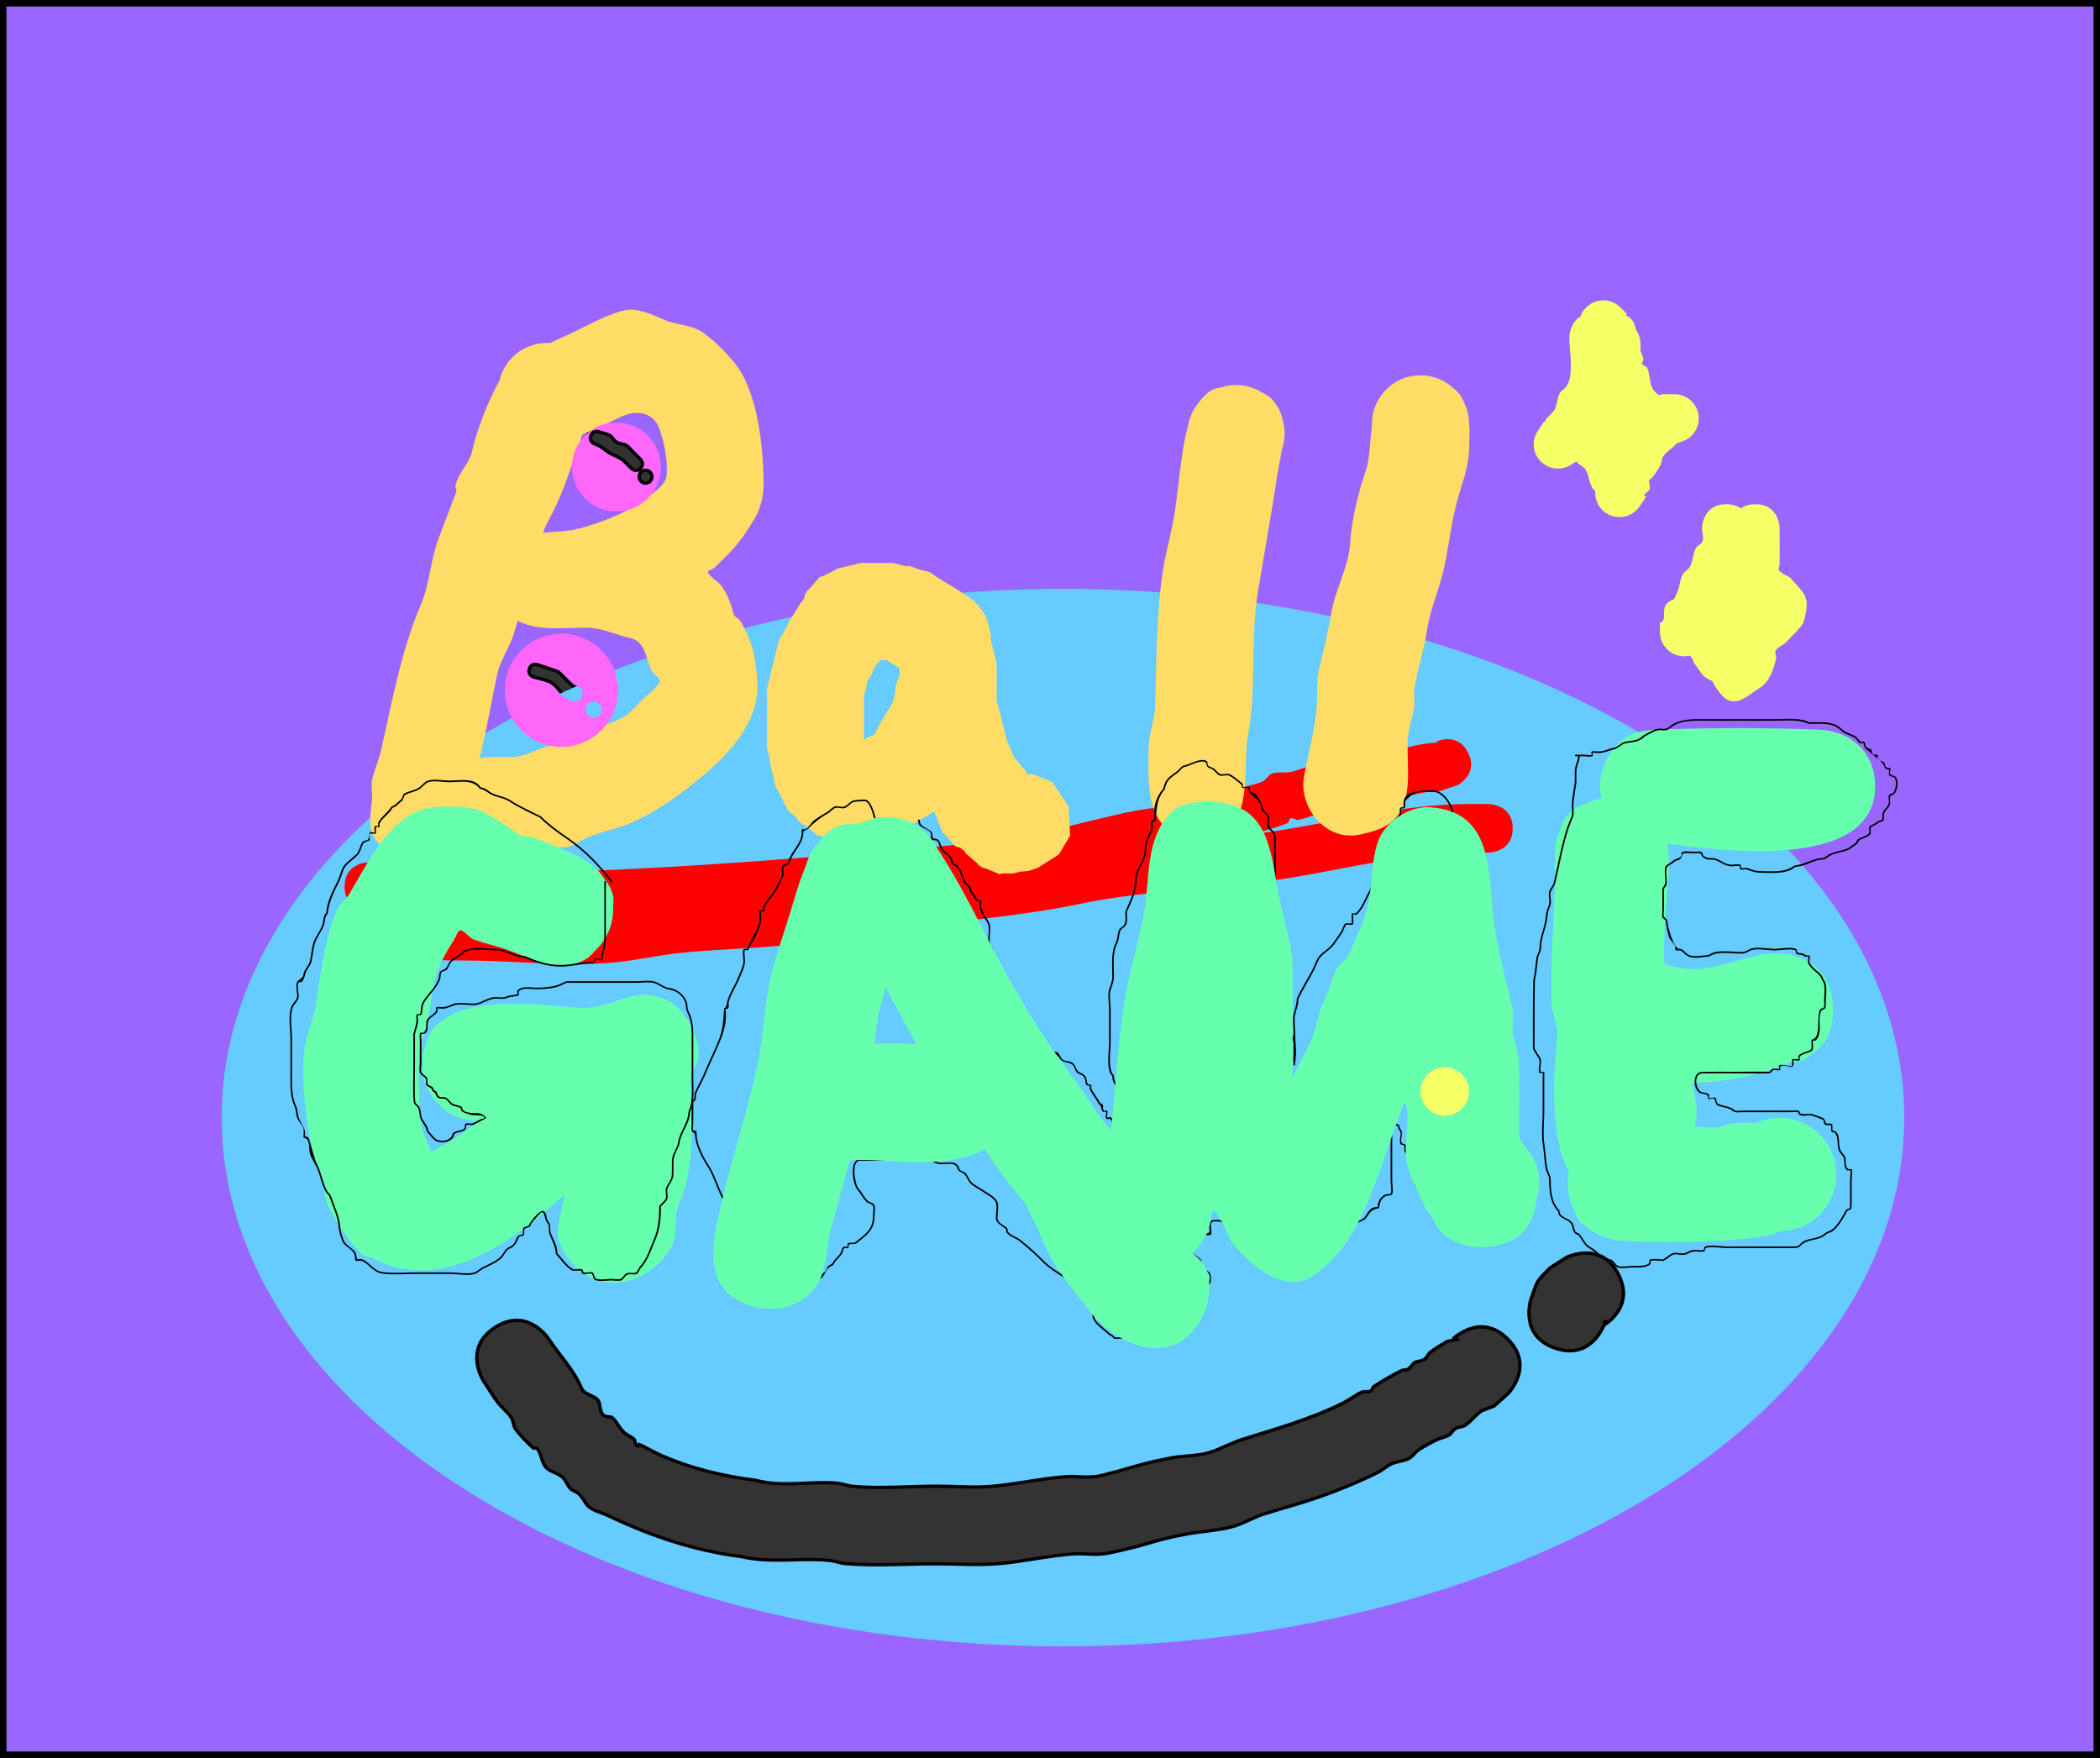 <svg version="1.1" xmlns="http://www.w3.org/2000/svg" xmlns:xlink="http://www.w3.org/1999/xlink" width="649" height="543.333" viewBox="0,0,649,543.333"><rect x="0" y="0" width="649" height="543.333" fill="#333333" stroke="none"/><g transform="translate(96.5,88.167)"><g data-paper-data="{&quot;isPaintingLayer&quot;:true}" fill-rule="nonzero" stroke-linecap="butt" stroke-linejoin="miter" stroke-miterlimit="10" stroke-dasharray="" stroke-dashoffset="0" style="mix-blend-mode: normal"><path d="M-84.344,358v-358h608.039v358h-177.387c0.394,-0.204 0.789,-0.405 1.184,-0.604c1.304,-0.658 2.823,-0.852 4.08,-1.596c0.811,-0.48 1.192,-1.515 2,-2c0.904,-0.542 2.126,-0.41 3,-1c1.824,-1.232 3.178,-3.059 4.92,-4.404c1.36,-0.532 2.72,-1.064 4.08,-1.596l4.267,-3.794c0,0 8.839,-8.839 0,-17.678c-8.839,-8.839 -17.678,0 -17.678,0l0.267,0.206c-0.64,0.135 -1.28,0.269 -1.92,0.404c-1.811,1.187 -3.734,2.219 -5.433,3.562c-0.684,0.541 -0.916,1.557 -1.647,2.034c-0.883,0.576 -2.096,0.458 -3,1c-0.808,0.485 -1.196,1.507 -2,2c-0.558,0.342 -1.334,0.114 -1.92,0.404c-3.041,1.505 -5.996,3.203 -8.817,5.088c-0.422,0.282 -0.389,1.052 -0.85,1.263c-0.802,0.367 -1.817,-0.025 -2.625,0.329c-2.037,0.893 -3.781,2.357 -5.771,3.35c-9.881,4.934 -20.638,7.986 -31.14,11.256c-1.542,0.48 -3.028,1.119 -4.508,1.775h-181.104c-0.3,-0.135 -0.603,-0.263 -0.911,-0.382c-0.107,-0.042 -0.12,0.187 -0.127,0.382h-0.203c-0.245,-0.539 -0.203,-1.246 -0.614,-1.672c-0.913,-0.947 -2.313,-1.316 -3.249,-2.242c-1.366,-1.351 -2.111,-3.279 -3.581,-4.516c-0.75,-0.632 -2.191,-0.107 -2.811,-0.867c-0.981,-1.203 -0.549,-3.179 -1.492,-4.412c-1.271,-1.662 -4.27,-1.764 -5.074,-3.696c-2.339,-5.624 -6.809,-10.196 -10.232,-15.362c0,0 -6.934,-10.401 -17.334,-3.467c-10.401,6.934 -3.467,17.334 -3.467,17.334c1.462,2.182 2.795,4.455 4.385,6.545c1.244,1.635 2.958,2.894 4.096,4.604c0.686,1.032 0.556,2.487 1.287,3.489c1.116,1.53 2.403,2.932 3.759,4.262zM387.41,299.986l-5.249,3.342c-1.265,1.422 -2.804,2.641 -3.794,4.267c-1.048,1.721 -1.484,3.746 -2.225,5.619c0,0 -3.953,11.859 7.906,15.811c10.205,3.402 14.555,-4.906 15.57,-7.289c2.629,-1.726 9.087,-7.113 4.563,-16.16c-5.59,-11.18 -16.771,-5.59 -16.771,-5.59zM101.768,53.399l-2,-2c-0.818,-0.786 -1.487,-1.764 -2.453,-2.359c-0.898,-0.553 -2.096,-0.458 -3,-1c-0.808,-0.485 -1.187,-1.522 -2,-2c-1.074,-0.631 -2.349,-0.83 -3.524,-1.245c0,0 -2.372,-0.791 -3.162,1.581c-0.791,2.372 1.581,3.162 1.581,3.162c1.676,0.511 2.974,1.854 4.476,2.755c1.503,0.902 3.345,1.366 4.547,2.641l2,2c0,0 1.496,1.496 3.111,0.36c-0.517,0.458 -0.844,1.127 -0.844,1.873c0,1.381 1.119,2.5 2.5,2.5c1.381,0 2.5,-1.119 2.5,-2.5c0,-1.381 -1.119,-2.5 -2.5,-2.5c-0.526,0 -1.015,0.163 -1.418,0.441c0.062,-0.053 0.124,-0.111 0.186,-0.173c1.768,-1.768 0,-3.536 0,-3.536zM82.118,123.931l-1.35,-0.532c-0.451,-0.451 -4.149,-4.175 -4.453,-4.359c-0.335,-0.202 -5.881,-2.031 -6.524,-2.245c0,0 -2.372,-0.791 -3.162,1.581c-0.791,2.372 1.581,3.162 1.581,3.162c1.818,0.606 3.829,0.774 5.476,1.755c1.456,0.867 2.349,2.443 3.547,3.641l2.65,1.468c0,0 2.236,1.118 3.354,-1.118c1.118,-2.236 -1.118,-3.354 -1.118,-3.354zM87,133.667c1.381,0 2.5,-1.119 2.5,-2.5c0,-1.381 -1.119,-2.5 -2.5,-2.5c-1.381,0 -2.5,1.119 -2.5,2.5c0,1.381 1.119,2.5 2.5,2.5z" fill="#000000" stroke="#000000" stroke-width="2"/><path d="M399.839,321.006l-0.029,0.031c-0.236,-0.396 -0.248,-0.392 0.029,-0.031z" fill="#000000" stroke="#000000" stroke-width="2"/><path d="M-95.5,454.167v-541.333h647v541.333zM352.161,325.328l0.267,0.206c-0.64,0.135 -1.28,0.269 -1.92,0.404c-1.811,1.187 -3.734,2.219 -5.433,3.562c-0.684,0.541 -0.916,1.557 -1.647,2.034c-0.883,0.576 -2.096,0.458 -3,1c-0.808,0.485 -1.196,1.507 -2,2c-0.558,0.342 -1.334,0.114 -1.92,0.404c-3.041,1.505 -5.996,3.203 -8.817,5.088c-0.422,0.282 -0.389,1.052 -0.85,1.263c-0.802,0.367 -1.817,-0.025 -2.625,0.329c-2.037,0.893 -3.781,2.357 -5.771,3.35c-9.881,4.934 -20.638,7.986 -31.14,11.256c-3.485,1.085 -6.683,2.98 -10.171,4.054c-3.659,1.127 -7.613,0.88 -11.376,1.59c-8.025,1.514 -9.624,2.122 -16.833,4.181c-2.43,0.564 -4.809,1.433 -7.29,1.691c-2.94,0.305 -5.92,-0.233 -8.868,-0.014c-7.578,0.563 -15.21,2.319 -22.799,2.982c-5.511,0.481 -11.426,-0.043 -16.969,-0.043c-8.446,0 -17.355,0.795 -25.768,0.061c-1.693,-0.148 -3.307,-0.853 -5,-1c-8.195,-0.711 -16.973,1.323 -24.936,-0.848c-10.304,-1.288 -20.67,-3.767 -30.175,-8.116c-2.144,-0.981 -4.138,-2.294 -6.337,-3.145c-0.201,-0.078 -0.069,0.788 -0.196,0.615c-0.403,-0.55 -0.275,-1.414 -0.749,-1.905c-0.913,-0.947 -2.313,-1.316 -3.249,-2.242c-1.366,-1.351 -2.111,-3.279 -3.581,-4.516c-0.75,-0.632 -2.191,-0.107 -2.811,-0.867c-0.981,-1.203 -0.549,-3.179 -1.492,-4.412c-1.271,-1.662 -4.27,-1.764 -5.074,-3.696c-2.339,-5.624 -6.809,-10.196 -10.232,-15.362c0,0 -6.934,-10.401 -17.334,-3.467c-10.401,6.934 -3.467,17.334 -3.467,17.334c1.462,2.182 2.795,4.455 4.385,6.545c1.244,1.635 2.958,2.894 4.096,4.604c0.686,1.032 0.556,2.487 1.287,3.489c1.641,2.248 3.65,4.221 5.708,6.095c0.305,0.277 0.995,-0.137 1.218,0.209c1.104,1.717 1.157,4.057 2.508,5.588c1.337,1.515 3.665,1.807 5.189,3.133c1.067,0.928 1.426,2.477 2.419,3.484c0.764,0.775 1.972,0.998 2.751,1.758c1.248,1.217 1.851,3.057 3.251,4.095c1.705,1.263 3.889,1.701 5.804,2.615c13.26,6.325 26.855,10.91 41.488,12.739c9.055,2.125 17.961,0.277 27.064,1.152c1.692,0.163 3.306,0.864 5,1c9.266,0.743 18.936,0.061 28.232,0.061c6.256,0 12.81,0.455 19.031,-0.043c7.716,-0.617 15.51,-2.493 23.201,-3.018c3.037,-0.208 6.109,0.34 9.132,-0.014c3.627,-0.425 7.14,-1.54 10.71,-2.309c6.323,-1.807 8.492,-2.576 15.167,-3.819c4.536,-0.845 10.228,-1.111 14.624,-2.41c3.386,-1.001 6.45,-2.92 9.829,-3.946c6.46,-1.96 13.256,-3.822 19.572,-6.192c5.191,-1.948 10.331,-4.069 15.289,-6.552c1.488,-0.745 2.712,-1.967 4.229,-2.65c1.711,-0.77 3.708,-0.809 5.375,-1.671c1.236,-0.639 1.992,-1.967 3.15,-2.737c1.65,-1.097 3.414,-2.019 5.183,-2.912c1.304,-0.658 2.823,-0.852 4.08,-1.596c0.811,-0.48 1.192,-1.515 2,-2c0.904,-0.542 2.126,-0.41 3,-1c1.824,-1.232 3.178,-3.059 4.92,-4.404c1.36,-0.532 2.72,-1.064 4.08,-1.596l4.267,-3.794c0,0 8.839,-8.839 0,-17.678c-8.839,-8.839 -17.678,0 -17.678,0zM387.41,299.986l-5.249,3.342c-1.265,1.422 -2.804,2.641 -3.794,4.267c-1.048,1.721 -1.484,3.746 -2.225,5.619c0,0 -3.953,11.859 7.906,15.811c10.205,3.402 14.555,-4.906 15.57,-7.289c2.629,-1.726 9.087,-7.113 4.563,-16.16c-5.59,-11.18 -16.771,-5.59 -16.771,-5.59zM101.768,53.399l-2,-2c-0.818,-0.786 -1.487,-1.764 -2.453,-2.359c-0.898,-0.553 -2.096,-0.458 -3,-1c-0.808,-0.485 -1.187,-1.522 -2,-2c-1.074,-0.631 -2.349,-0.83 -3.524,-1.245c0,0 -2.372,-0.791 -3.162,1.581c-0.791,2.372 1.581,3.162 1.581,3.162c1.676,0.511 2.974,1.854 4.476,2.755c1.503,0.902 3.345,1.366 4.547,2.641l2,2c0,0 1.496,1.496 3.111,0.36c-0.517,0.458 -0.844,1.127 -0.844,1.873c0,1.381 1.119,2.5 2.5,2.5c1.381,0 2.5,-1.119 2.5,-2.5c0,-1.381 -1.119,-2.5 -2.5,-2.5c-0.526,0 -1.015,0.163 -1.418,0.441c0.062,-0.053 0.124,-0.111 0.186,-0.173c1.768,-1.768 0,-3.536 0,-3.536zM82.118,123.931l-1.35,-0.532c-0.451,-0.451 -4.149,-4.175 -4.453,-4.359c-0.335,-0.202 -5.881,-2.031 -6.524,-2.245c0,0 -2.372,-0.791 -3.162,1.581c-0.791,2.372 1.581,3.162 1.581,3.162c1.818,0.606 3.829,0.774 5.476,1.755c1.456,0.867 2.349,2.443 3.547,3.641l2.65,1.468c0,0 2.236,1.118 3.354,-1.118c1.118,-2.236 -1.118,-3.354 -1.118,-3.354zM87,133.667c1.381,0 2.5,-1.119 2.5,-2.5c0,-1.381 -1.119,-2.5 -2.5,-2.5c-1.381,0 -2.5,1.119 -2.5,2.5c0,1.381 1.119,2.5 2.5,2.5z" fill="#9966ff" stroke="#000000" stroke-width="2"/><path d="M399.839,321.006l-0.029,0.031c-0.236,-0.396 -0.248,-0.392 0.029,-0.031z" fill="#9966ff" stroke="#000000" stroke-width="2"/><path d="M492,257.25c0,90.253 -116.406,163.417 -260,163.417c-143.594,0 -260,-73.164 -260,-163.417c0,-90.253 116.406,-163.417 260,-163.417c143.594,0 260,73.164 260,163.417zM352.161,325.328l0.267,0.206c-0.64,0.135 -1.28,0.269 -1.92,0.404c-1.811,1.187 -3.734,2.219 -5.433,3.562c-0.684,0.541 -0.916,1.557 -1.647,2.034c-0.883,0.576 -2.096,0.458 -3,1c-0.808,0.485 -1.196,1.507 -2,2c-0.558,0.342 -1.334,0.114 -1.92,0.404c-3.041,1.505 -5.996,3.203 -8.817,5.088c-0.422,0.282 -0.389,1.052 -0.85,1.263c-0.802,0.367 -1.817,-0.025 -2.625,0.329c-2.037,0.893 -3.781,2.357 -5.771,3.35c-9.881,4.934 -20.638,7.986 -31.14,11.256c-3.485,1.085 -6.683,2.98 -10.171,4.054c-3.659,1.127 -7.613,0.88 -11.376,1.59c-8.025,1.514 -9.624,2.122 -16.833,4.181c-2.43,0.564 -4.809,1.433 -7.29,1.691c-2.94,0.305 -5.92,-0.233 -8.868,-0.014c-7.578,0.563 -15.21,2.319 -22.799,2.982c-5.511,0.481 -11.426,-0.043 -16.969,-0.043c-8.446,0 -17.355,0.795 -25.768,0.061c-1.693,-0.148 -3.307,-0.853 -5,-1c-8.195,-0.711 -16.973,1.323 -24.936,-0.848c-10.304,-1.288 -20.67,-3.767 -30.175,-8.116c-2.144,-0.981 -4.138,-2.294 -6.337,-3.145c-0.201,-0.078 -0.069,0.788 -0.196,0.615c-0.403,-0.55 -0.275,-1.414 -0.749,-1.905c-0.913,-0.947 -2.313,-1.316 -3.249,-2.242c-1.366,-1.351 -2.111,-3.279 -3.581,-4.516c-0.75,-0.632 -2.191,-0.107 -2.811,-0.867c-0.981,-1.203 -0.549,-3.179 -1.492,-4.412c-1.271,-1.662 -4.27,-1.764 -5.074,-3.696c-2.339,-5.624 -6.809,-10.196 -10.232,-15.362c0,0 -6.934,-10.401 -17.334,-3.467c-10.401,6.934 -3.467,17.334 -3.467,17.334c1.462,2.182 2.795,4.455 4.385,6.545c1.244,1.635 2.958,2.894 4.096,4.604c0.686,1.032 0.556,2.487 1.287,3.489c1.641,2.248 3.65,4.221 5.708,6.095c0.305,0.277 0.995,-0.137 1.218,0.209c1.104,1.717 1.157,4.057 2.508,5.588c1.337,1.515 3.665,1.807 5.189,3.133c1.067,0.928 1.426,2.477 2.419,3.484c0.764,0.775 1.972,0.998 2.751,1.758c1.248,1.217 1.851,3.057 3.251,4.095c1.705,1.263 3.889,1.701 5.804,2.615c13.26,6.325 26.855,10.91 41.488,12.739c9.055,2.125 17.961,0.277 27.064,1.152c1.692,0.163 3.306,0.864 5,1c9.266,0.743 18.936,0.061 28.232,0.061c6.256,0 12.81,0.455 19.031,-0.043c7.716,-0.617 15.51,-2.493 23.201,-3.018c3.037,-0.208 6.109,0.34 9.132,-0.014c3.627,-0.425 7.14,-1.54 10.71,-2.309c6.323,-1.807 8.492,-2.576 15.167,-3.819c4.536,-0.845 10.228,-1.111 14.624,-2.41c3.386,-1.001 6.45,-2.92 9.829,-3.946c6.46,-1.96 13.256,-3.822 19.572,-6.192c5.191,-1.948 10.331,-4.069 15.289,-6.552c1.488,-0.745 2.712,-1.967 4.229,-2.65c1.711,-0.77 3.708,-0.809 5.375,-1.671c1.236,-0.639 1.992,-1.967 3.15,-2.737c1.65,-1.097 3.414,-2.019 5.183,-2.912c1.304,-0.658 2.823,-0.852 4.08,-1.596c0.811,-0.48 1.192,-1.515 2,-2c0.904,-0.542 2.126,-0.41 3,-1c1.824,-1.232 3.178,-3.059 4.92,-4.404c1.36,-0.532 2.72,-1.064 4.08,-1.596l4.267,-3.794c0,0 8.839,-8.839 0,-17.678c-8.839,-8.839 -17.678,0 -17.678,0zM387.41,299.986l-5.249,3.342c-1.265,1.422 -2.804,2.641 -3.794,4.267c-1.048,1.721 -1.484,3.746 -2.225,5.619c0,0 -3.953,11.859 7.906,15.811c10.205,3.402 14.555,-4.906 15.57,-7.289c2.629,-1.726 9.087,-7.113 4.563,-16.16c-5.59,-11.18 -16.771,-5.59 -16.771,-5.59z" fill="#66cbff" stroke="none" stroke-width="0"/><path d="M399.839,321.006l-0.029,0.031c-0.236,-0.396 -0.248,-0.392 0.029,-0.031z" fill="#66cbff" stroke="none" stroke-width="0"/><path d="M357.208,144.479c3.354,6.708 -3.354,10.062 -3.354,10.062l-5.354,1.792c-6.594,-0.071 -12.445,2.803 -18.799,3.903c-4.829,0.836 -9.932,1.176 -14.824,1.969c-3.494,0.566 -6.697,2.379 -10.176,3.031c-0.779,0.146 -1.574,-0.708 -2.331,-0.474c-0.581,0.179 -0.462,1.278 -1.024,1.51c-1.669,0.689 -5.808,1.989 -10.34,3.343c2.821,-0.357 5.638,-0.755 8.45,-1.209c19.293,-3.116 38.432,-8.028 58.045,-8.073h6c0,0 7.5,0 7.5,7.5c0,7.5 -7.5,7.5 -7.5,7.5h-6c-18.853,-0.049 -37.404,4.953 -55.955,7.927c-21.283,3.412 -42.941,3.499 -64.11,7.904c-19.871,4.107 -39.837,5.472 -59.928,8.101c-8.407,1.1 -16.711,2.913 -25.119,4.015c-12.588,1.65 -25.427,1.778 -38.062,3.007c-7.136,0.694 -14.152,2.397 -21.294,3.027c-12.088,1.066 -24.713,0.017 -36.82,-0.431c-8.744,-0.324 -17.508,-0.075 -26.244,-0.569c-5.169,-0.292 -10.261,-1.397 -15.399,-2.039c0,0 -7.442,-0.93 -6.512,-8.372c0.478,-3.825 2.676,-5.438 4.7,-6.103c-1.492,-1.069 -2.758,-2.885 -2.758,-5.967c0,-7.5 7.5,-7.5 7.5,-7.5c2.305,0.019 4.632,-0.259 6.916,0.056c2.788,0.384 5.402,1.686 8.195,2.027c13.884,1.696 28.778,1.338 42.701,0.919c43.49,-1.307 86.893,-5.211 130.219,-8.94c7.494,-1.307 15.038,-2.348 22.482,-3.914c8.712,-1.833 17.287,-4.304 26.026,-6.005c5.908,-1.15 11.994,-1.416 17.811,-2.96c4.538,-1.205 9.021,-2.612 13.542,-3.881c2.747,-0.771 5.632,-1.134 8.262,-2.241c1.192,-0.502 1.752,-2.071 2.976,-2.49c1.794,-0.615 3.813,-0.083 5.669,-0.474c3.347,-0.706 6.452,-2.394 9.824,-2.969c5.011,-0.855 10.22,-1.252 15.176,-2.031c7.218,-1.134 13.707,-4.044 21.201,-4.097l-1.354,-0.208c0,0 6.708,-3.354 10.062,3.354z" fill="#ff0000" stroke="none" stroke-width="0.5"/><path d="M296.486,35.124c1.9,2.021 2.932,4.206 3.412,6.488c0.392,1.339 0.602,2.756 0.602,4.222c0,1.682 -0.277,3.298 -0.787,4.808c-0.427,2.544 -1.015,5.102 -1.397,7.597c-1.853,12.119 -3.952,24.003 -5.997,36.058c-2.493,14.693 -0.386,29.801 -3.079,44.425c-2.176,11.814 3.038,32.113 -15.74,32.113c-16.237,0 -15.212,-16.623 -15,-28c0.08,-4.28 1.866,-8.621 2,-12.847c0.426,-13.391 0.341,-26.52 2.092,-39.81c0.891,-6.767 3.07,-13.803 4.076,-20.617c0.816,-5.531 2.059,-19.882 4.069,-26.396c0.495,-2.758 1.745,-5.254 3.527,-7.268c1.646,-2.273 3.774,-4.078 6.353,-4.25c1.531,-0.527 3.174,-0.813 4.884,-0.813c2.95,0 5.701,0.851 8.02,2.322c1.116,0.468 2.133,1.083 2.965,1.968z" fill="#ffdc66" stroke="none" stroke-width="0.5"/><path d="M357.5,50.833c-0.169,5.831 -2.261,10.528 -3.685,15.912c-1.83,6.918 -2.565,13.903 -4.085,20.832c-1.385,6.316 -4.285,12.682 -5.23,19.103c-0.921,6.262 -3.048,12.36 -4,18.588c-0.228,1.489 0.377,3.871 0,5.566c-0.591,2.661 -1.97,7.393 -2,10.082c-0.052,4.639 0.405,9.296 0,13.918c-0.877,10.023 -5.852,13.194 -15,15c-10.283,2.029 -18.708,-8.436 -17,-18c1.184,-6.629 3.83,-16.181 4,-23.082c0.086,-3.478 -0.088,-7.23 0.77,-10.661c1.429,-5.715 2.695,-11.146 3.678,-16.895c1.215,-7.103 5.467,-14.525 5.848,-21.683c0.372,-7.004 2.652,-16.015 4.853,-22.431c1.1,-3.206 1.21,-8.573 1.86,-13.719c-0.006,-0.176 -0.009,-0.352 -0.009,-0.529c0,-2.395 0.561,-4.659 1.56,-6.668c2.455,-4.938 7.551,-8.332 13.44,-8.332c3.892,0 7.438,1.483 10.104,3.914c1.519,1.132 2.644,2.596 3.463,4.681c0.919,1.942 1.432,4.114 1.432,6.405c0.311,2.649 0.077,5.334 0,8zM357.5,42.833z" fill="#ffdc66" stroke="none" stroke-width="0.5"/><path d="M79.097,15.265c5.775,-2.665 11.174,-5.965 17.363,-7.512c3.728,-0.932 8.833,1.345 12.122,2.851c3.61,1.653 8.241,1.521 11.678,3.709c3.461,2.203 7.133,6.004 9.817,9.136c7.83,9.136 9.329,27.108 9.422,38.179c0.022,2.606 -0.706,6.369 -1.875,8.707c-1.845,3.69 -4.721,7.989 -7.518,11.107c-1.889,2.105 -3.928,4.074 -6,6c-0.543,0.504 -2.079,0.643 -1.786,1.324c0.593,1.373 2.919,2.707 3.757,3.684c2.08,2.426 3.364,6.223 4.197,9.29c0.217,0.799 1.286,1.063 1.803,1.71c0.937,1.174 1.988,3.767 2.547,4.885c1.921,3.842 2.968,11.258 2.968,15.661c0,10.518 -7.637,19.55 -14.994,25.952c-7.496,6.523 -14.771,11.96 -23.6,16.011c-4.281,1.965 -11.283,3.263 -15.185,5.296c-1.25,0.651 -2.946,1.815 -4.337,2.163c-2.111,0.528 -4.281,0.135 -6.393,0.468c-2.709,0.427 -5.614,2.042 -8.423,2.042c-5.456,0 -12.412,0.656 -17.661,-1.968c-0.909,-0.455 -1.736,-1.001 -2.481,-1.623c-2.08,3.166 -5.213,5.434 -9.922,5.696c-2.99,0.166 -6.126,-0.443 -8.805,-1.782c-9.114,-4.557 -8.199,-9.503 -7.292,-17.498c0.113,-0.995 -0.374,-4.233 0,-5.918c0.708,-3.187 2.154,-6.303 2.836,-9.344c3.38,-15.074 6.184,-30.632 12.242,-44.815c2.739,-6.412 2.998,-14.018 5.506,-20.55c1.808,-4.709 3.616,-9.464 5.416,-14.181c0.331,-0.867 -0.45,-1.202 -0.198,-2.208c1.045,-4.18 4.156,-6.471 5.034,-10.247c1.677,-7.212 4.775,-15.124 8.568,-22.13c1.401,-5.909 6.297,-10.465 12.385,-11.365c0.722,-0.107 1.46,-0.162 2.211,-0.162c0.326,0 0.65,0.01 0.971,0.031c1.782,-0.864 3.677,-1.701 5.626,-2.6zM61.855,145.833c4.01,-0.067 7.931,-2.65 11.667,-3.584c1.564,-0.391 3.296,-0.127 4.872,-0.416c2.443,-0.448 5.606,-3.054 7.605,-4.125c3.438,-1.842 7.793,-2.506 10.961,-4.722c2.258,-1.58 3.87,-3.931 5.932,-5.759c1.55,-1.374 3.472,-2.717 4.528,-4.663c0.458,-0.844 -2.226,-2.806 -2.5,-3.345c-1.992,-3.916 -1.721,-9.09 -6.766,-10.221c-4.312,-0.967 -8.614,-3.092 -13.09,-3.164c-5.904,-0.095 -15.014,1.151 -21.066,-1.875c-0.181,-0.09 -0.358,-0.183 -0.531,-0.278c-0.42,1.624 -0.868,3.235 -1.417,4.791c-1.354,3.841 -4.152,7.98 -4.95,11.989c-1.718,8.631 -3.338,17.145 -5.357,25.674c3.263,-0.58 6.433,-0.239 10.11,-0.301zM79.066,75.833c5.033,-0.55 16.268,-4.626 20.114,-7.481c2.516,-1.868 9.88,-5.513 10.32,-9.47c0.311,-2.792 -0.103,-5.637 -0.552,-8.411c-0.293,-1.808 -0.888,-3.791 -1.461,-5.617c-1.798,-5.724 -7.181,-6.402 -11.836,-4.326c-2.749,1.226 -7.2,3.67 -11.865,5.42c-0.109,0.061 -0.219,0.12 -0.33,0.178c-3.032,8.602 -5.684,17.829 -9.93,25.566c-0.842,1.534 -1.57,3.135 -2.218,4.781c2.543,-0.241 5.193,-0.36 7.76,-0.641z" fill="#ffdc66" stroke="none" stroke-width="0.5"/><path d="M36.734,230.716c1.636,-2.292 3.852,-4.009 6.445,-5.282c1.333,-0.722 2.771,-1.276 4.284,-1.633c12.543,-3.641 30.109,-0.375 36.882,-0.468c9.714,-0.133 15.52,-7.451 25.837,-2.152c5.122,2.631 10.285,12.537 9.049,18.098c-0.442,1.987 -2.219,3.65 -2.231,5.685c-0.094,16.202 1.739,26.447 -4,40c-1.444,3.411 0.299,8.475 -2.188,12.619c-6.103,10.172 -20.145,15.166 -29.687,5.624c-2.47,-2.47 -4.301,-5.717 -5.22,-9.087c-0.383,-1.405 0.833,-7.612 2.044,-13.057c-1.043,0.966 -2.07,1.872 -3.023,2.713c-14.908,13.161 -36.318,27.903 -56.419,16.808c-0.313,-0.172 -2.671,-0.594 -3.124,-0.986c-3.057,-2.64 -9.649,-12.38 -10.898,-16.125c-0.646,-1.937 -0.391,-4.053 -1.194,-5.927c-4.682,-10.923 -7.613,-33.268 -5.291,-43.714c0.862,-3.879 2.704,-8.066 3.214,-12.009c0.841,-6.512 3.426,-23.829 6.974,-29.741c0.782,-1.304 2.436,-2.557 3.281,-3.967c5.501,-9.182 12.092,-23.473 23.391,-26.298c3.913,-0.978 11.367,-0.978 15.281,0c4.386,1.096 10.238,5.718 14.025,8.082c1.101,0.687 2.604,0.269 3.833,0.684c0.203,0.068 12.386,4.552 14.988,6.426c2.992,1.418 5.518,3.661 7.284,6.434c1.988,2.443 3.301,5.256 2.693,8.262c0.024,0.372 0.036,0.748 0.036,1.126c0,5.165 -2.237,9.807 -5.796,13.01c-0.816,1.078 -1.795,1.989 -3.022,2.642c-2.468,1.315 -4.901,1.814 -7.307,1.794c-0.454,0.035 -0.913,0.053 -1.375,0.053c-3.383,0 -6.542,-0.96 -9.219,-2.622c-3.017,-1.173 -6.009,-2.478 -8.994,-3.283c-2.534,-0.684 -5.065,-1.399 -7.537,-2.282c-0.961,-0.343 -3.45,-3.314 -4.204,-2.724c-0.853,0.667 -1.085,1.875 -1.671,2.786c-5.901,9.166 -6.415,12.704 -7.961,24.367c-0.452,3.413 -2.887,7.567 -2.913,10.953c-0.051,6.651 -0.31,16.156 1,23.175c0.183,0.981 2.33,6.414 2.947,7.134c0.062,0.073 1.685,-1.086 1.87,-1.197c1.95,-1.167 4.045,-2.099 5.92,-3.383c2.214,-1.515 4.341,-3.162 6.385,-4.901c-0.064,-0.01 -0.127,-0.02 -0.19,-0.031c-2.76,-0.088 -5.359,-0.815 -7.653,-2.038c-5.521,-2.943 -9.28,-8.759 -9.28,-15.453c0,-2.196 0.404,-4.297 1.143,-6.233c0.311,-1.399 0.767,-2.729 1.592,-3.884z" fill="#66ffae" stroke="none" stroke-width="0.5"/><path d="M178.783,116.696l-0.259,-0.259l-0.344,-0.123l-0.701,-0.467l-0.061,-0.013h-1.705l-0.813,0.813l-0.728,0.843l-0.027,0.007l-0.49,0.77l-0.674,1.887l-1.297,1.946l-0.019,0.077l-0.748,3.365l-0.187,0.374l-0.065,0.262l-0.164,0.738v13.668l1,-0.75l2.191,-0.922l1.393,-2.786l0.383,-0.447l0.171,-0.563l3,-5l0.259,-0.259l0.123,-0.344l0.467,-0.701l0.597,-2.687l0.035,-0.07l0.151,-1.965l1.23,-3.691v-2.073zM191.151,163.213l-2.908,1.85l-0.397,0.132l-0.369,0.222l-0.099,0.007l-1.878,1.409l-2.222,0.936l-2.034,1.295l-3,1l-0.586,0.045l-0.519,0.277l-4,1h-1.847l-1.791,0.448h-3.041l-0.141,0.081l-1.111,-0.081h-1.707l-0.706,-0.177l-3.271,-0.239l-1.653,-0.992l-1.87,-0.467l-2.482,-2.144l-0.624,-0.375l-0.493,-0.493l-1.286,-0.536l-1.935,-2.258l-2.258,-1.935l-0.567,-1.36l-0.272,-0.317l-2.46,-4.921l-0.248,-0.287l-0.104,-0.418l-0.187,-0.374l-0.748,-3.365l-0.836,-3.344v-0.418l-0.093,-0.421l0.059,-0.233l-0.13,-0.584l-0.836,-3.344v-0.418l-0.093,-0.421l0.093,-0.368v-15.587l-0.093,-0.368l0.093,-0.421v-0.418l0.836,-3.344l0.748,-3.365l0.187,-0.374l0.065,-0.262l0.748,-3.365l0.187,-0.374l0.065,-0.262l0.748,-3.365l0.187,-0.374l0.104,-0.418l0.248,-0.287l0.46,-0.921l0.617,-0.72l0.319,-0.893l0.871,-1.307l0.026,-0.35l0.222,-0.369l0.132,-0.397l1.85,-2.908l1.773,-2.955l0.296,-0.296l0.231,-0.363l0.269,-0.16l0.419,-1.005l0.267,-1.07l0.344,-0.399l0.203,-0.486l0.837,-0.717l3.069,-3.554l1.573,-0.425l0.391,-0.335l2.921,-1.46l0.287,-0.248l0.418,-0.104l0.374,-0.187l3.365,-0.748l3.344,-0.836h0.418l0.421,-0.093l0.368,0.093h7.587l0.368,-0.093l0.421,0.093h0.418l3.344,0.836l0.85,0.189l0.846,-0.106l3.182,1.136l3.278,0.819l0.693,0.599l0.127,0.045l2.703,1.802l4.694,2.816l0.259,0.259l0.344,0.123l2.806,1.871c2.131,1.376 3.891,3.278 5.096,5.522l0.298,0.328l0.177,0.638c0.601,1.342 1.01,2.788 1.193,4.304l0.45,1.623l-0.229,0.68l0.013,0.015l1.875,7.5v11.566l0.23,0.691l0.045,0.586l0.277,0.519l2.684,10.736l2.34,5.265l1.031,1.031l0.375,0.624l2.144,2.482l0.201,0.803l1.639,-0.126l6.3,2.594l4.966,7.486l0.519,8.968l-3.483,5.855l-6.522,4.15l-3,1l-2.404,0.185l-2.339,0.585h-2l-0.5,-0.125l-1.597,0.323l-4.334,-1.806l-1.07,-0.267l-0.399,-0.344l-0.486,-0.203l-0.717,-0.837l-3.554,-3.069l-0.16,-0.591l-0.791,-0.474l-0.537,-0.537l-1.528,-0.413l-3.069,-3.554l-0.837,-0.717l-0.203,-0.486l-0.344,-0.399l-0.267,-1.07l-1.806,-4.334l0.012,-0.058l-0.189,-0.242z" fill="#ffdc66" stroke="none" stroke-width="0.5"/><path d="M90.5,184.083c0.25,0 0.25,0.25 0.25,0.25c0,2.167 0,4.548 0,6.715c0,3.5 0.001,7 -0,10.5c-0.001,2.301 -0.502,3.727 -1.006,5.843c-0.063,0.263 0.128,0.921 -0.071,1.119c-0.402,0.4 -1.67,-0.255 -2.016,0.034c-0.344,0.288 -0.409,1 -0.856,1.039c-3.68,0.004 -6.539,1.018 -10.227,0.993c-3.571,-0.025 -6.883,-1.017 -10.114,-2.424c-1.174,-0.511 -2.153,-0.388 -3.338,-0.727c-2.435,-0.697 -3.826,-1.843 -6.423,-1.843c-2.628,0 -8.076,-1.013 -10.009,0.908c-1.02,1.014 -2.167,1.444 -3.282,2.286c-1.044,0.789 -1.167,2.061 -1.843,2.746c-0.642,0.651 -1.828,0.168 -1.849,1.653c-0.141,3.366 -3.865,6.01 -5.322,8.931c-0.4,0.802 -0.306,2.895 -0.723,3.391c-0.215,0.255 -0.768,-0.071 -0.984,0.183c-0.162,0.191 0.056,1.561 0.016,1.87c-0.17,1.292 -0.638,2.616 -0.954,3.882c0.013,3.49 0.002,6.98 0.002,10.47c0,3.47 -0.209,7.018 0.092,10.474c0.044,0.503 0.609,0.809 0.962,1.17c0.849,0.869 0.642,2.877 1.123,3.914c0.666,1.435 1.767,2.199 1.969,3.932c0.737,0.694 1.79,2.332 2.701,2.709c1.935,0.801 4.509,0.022 4.818,-1.994c1.157,-0.954 2.098,-0.647 3.258,-1.287c0.854,-0.472 0.189,-1.177 0.689,-1.667c0.407,-0.398 1.592,0.102 2.086,-0.086c0.714,-0.273 1.858,-0.901 2.534,-1.29c0.377,-0.211 1.147,-0.103 1.182,-0.534c0.073,-0.905 -3.501,-0.657 -3.99,-0.797c-0.501,-0.143 -2.562,-0.799 -2.883,-1.094c-0.321,-0.295 -0.226,-0.982 -0.629,-1.148c-0.777,-0.376 -1.625,-0.399 -2.341,-0.72c-0.858,-0.383 -1.352,-1.586 -2.252,-1.97c-0.588,-0.251 -1.42,0.008 -1.996,-0.287c-1.245,-0.637 -0.511,-1.571 -1.838,-2.066c-0.472,-1.571 -1.148,-0.952 -1.937,-1.923c-0.342,-0.421 0.023,-1.505 -0.251,-2.023c-0.366,-0.693 -1.473,-1.054 -1.777,-1.79c-0.313,-0.757 -0.019,-2.27 -0.019,-3.096c0,-2.333 -0,-4.667 0,-7c0,-0.412 -0.193,-1.878 0.104,-2.176c0.494,-0.496 0.845,0.209 1.31,-0.401c0.996,-1.172 0.18,-2.395 0.781,-3.698c0.524,-1.137 2.329,-1.698 2.826,-2.825c0.164,-0.371 -0.283,-0.711 0.102,-1.079c0.214,-0.205 1.367,-0.069 1.673,-0.069c1.785,-0 2.093,-0.451 3.565,-0.985c1.728,-0.627 4.695,-0.003 6.566,-0.124c1.628,-0.067 3.745,-1.511 5.489,-1.886c1.413,-0.304 3.045,0.375 4.384,-0.309c0.621,-0.31 3.044,-0.453 3.279,-0.68c0.224,-0.216 -0.13,-0.656 0.012,-0.932c0.9,-1.754 4.281,-1.084 5.885,-1.085c2.398,-0.001 5.023,-0.185 7.259,-1.043c1.157,-0.444 1.353,-0.956 2.759,-0.956c3.5,0 7,0 10.5,0c3.5,0 7,-0 10.5,0c1.715,0 3.905,-0.347 5.564,0.129c1.559,0.448 2.884,1.775 4.528,1.975c2.276,0.291 4.547,1.953 5.403,4.318c0.347,0.959 0.062,1.873 0.555,2.863c1.707,3.425 1.454,6.544 1.454,10.306c0,3.5 0,7 -0,10.5c-0,2.204 0.211,4.516 -0.03,6.722c0.086,-0.09 0.176,-0.203 0.26,-0.375c0.271,-0.554 0.006,-1.392 0.25,-1.971c0.87,-2.065 2.122,-4.114 2.996,-6.27c1.317,-3.248 2.923,-6.361 4.239,-9.599c1.488,-3.663 1.533,-6.345 1.837,-10.224c0.744,-0.269 0.768,-1.405 0.956,-2.173c0.553,-2.256 2.227,-4.67 3.118,-6.855c0.651,-1.597 1.579,-3.405 1.87,-5.112c0.144,-0.845 -0.516,-3.525 0.076,-4.133c0.146,-0.15 0.804,-0.079 1.045,-0.062c1.077,-2.795 3.856,-6.518 3.88,-9.272c0.004,-0.486 -0.26,-2.33 0.076,-2.673c0.233,-0.238 0.766,0.219 1,-0.019c0.215,-0.219 -0.17,-0.637 -0.052,-0.921c0.665,-1.606 2.408,-3.448 3.367,-4.989c0.879,-1.413 1.808,-3.328 2.461,-4.805c0.341,-0.772 -0.287,-2.432 0.207,-3.045c0.239,-0.297 1.27,-0.51 1.667,-0.883c0.733,-3.419 4.201,-5.731 4.277,-9.136c0,-0.173 -0.016,-1.079 0.07,-1.17c0.365,-0.383 0.709,0.059 1.079,-0.105c1.052,-0.466 1.843,-2.101 2.781,-2.8c1.139,-0.848 2.557,-1.751 3.802,-2.429c0.811,-0.442 1.639,-1.453 2.422,-1.771c0.866,-0.351 2.158,0.345 2.999,-0.003c1.65,-0.682 1.685,-1.927 3.841,-2.009c0.741,-0.006 2.483,-0.334 3.127,0.022c1.808,1.001 2.616,5.193 3.073,6.98c0.482,1.888 1.452,3.266 2.126,4.946c0.156,0.389 -0.133,1.653 0.104,1.922c0.696,0.789 1.331,0.548 1.004,2.186c0.357,-0.075 1.735,-0.257 2.001,0.008c0.36,0.36 -0.244,1.756 0,2c0.164,0.163 1.608,-0.183 1.919,-0.054c1.222,0.506 2.611,1.344 3.911,1.965c0.401,-0.001 1.833,-0.189 2.118,0.086c0.353,0.34 0.247,1.198 0.759,1.71l0.294,0.294c0,0 0.177,0.177 -0,0.354c-0.177,0.177 -0.354,-0 -0.354,-0l-0.294,-0.294c-0.456,-0.457 -0.554,-1.513 -0.752,-1.703c-0.105,-0.101 -1.658,0.047 -1.882,0.042c-1.343,-0.605 -2.749,-1.476 -3.992,-1.99c-0.486,-0.201 -1.672,0.355 -2.081,-0.054c-0.36,-0.36 0.244,-1.756 -0,-2c-0.05,-0.05 -1.834,0.012 -1.999,-0.007c-0.375,-3.045 -2.435,-5.636 -3.367,-9.285c-0.416,-1.63 -1.191,-5.759 -2.83,-6.666c-0.521,-0.288 -2.244,0.036 -2.873,0.041c-2.102,0.08 -2,1.285 -3.661,1.972c-0.865,0.358 -2.153,-0.34 -3.001,0.004c-0.746,0.303 -1.582,1.317 -2.371,1.747c-2.17,1.182 -4.091,2.744 -5.837,4.488c-0.949,0.949 -1.633,0.354 -1.634,1.582c-0.078,3.49 -3.458,5.928 -4.342,9.376c-0.395,0.401 -1.526,0.719 -1.713,0.951c-0.352,0.436 0.153,2.272 -0.139,2.934c-0.665,1.504 -1.603,3.436 -2.494,4.867c-0.941,1.512 -2.682,3.352 -3.33,4.916c-0.165,0.398 0.359,0.659 -0.053,1.079c-0.233,0.238 -0.766,-0.219 -1,0.019c-0.142,0.145 0.07,2.019 0.067,2.327c-0.023,2.601 -2.704,7.234 -4.112,9.69c-0.317,0.026 -0.733,-0.239 -0.955,-0.011c-0.248,0.255 0.072,2.849 0.067,3.328c-0.021,1.863 -1.208,4.043 -1.907,5.757c-0.881,2.16 -2.55,4.559 -3.096,6.785c-0.277,1.129 0.546,2.16 -1.044,2.357c0.539,3.68 -0.415,6.77 -1.772,10.109c-1.316,3.238 -2.922,6.351 -4.239,9.599c-0.874,2.156 -2.129,4.214 -2.998,6.277c-0.248,0.588 0.023,1.415 -0.261,1.996c-0.298,0.61 -0.712,0.379 -0.679,1.1c0,2 -0,4 0,6c0,0.384 -0.222,2.092 -0.02,2.343c0.209,0.259 0.761,-0.03 0.972,0.227c0.067,0.082 0.088,0.992 0.094,1.149c0.12,3.234 2.061,6.865 3.777,9.527c1.85,2.88 2.825,6.493 4.384,9.559c1.453,2.856 3.595,6.357 5.741,8.557c0.992,1.017 2.497,2.741 3.033,4.04c0.245,0.593 -0.397,2.51 -0.003,2.921c0.556,0.58 1.138,0.366 1.671,1.521c0.643,1.394 1.75,2.396 2.353,3.719c0.228,0.5 -0.048,1.515 0.253,1.94c0.442,0.625 2.483,1.672 3.204,2.197c2.105,1.539 7.52,0.544 10.159,0.536c2.911,-0.009 3.297,-0.829 5.168,-2.265c0.478,-0.367 0.509,-1.35 1.006,-1.73c0.456,-0.348 1.093,-0.55 1.357,-1.06c0.617,-1.19 1.876,-1.942 2.451,-3.12c0.319,-0.654 0.216,-1.44 1.058,-1.8c0.286,-0.123 0.699,0.218 0.935,0.014c0.251,-0.217 -0.078,-0.76 0.169,-0.982c0.569,-0.51 1.748,0.102 2.395,-0.451c2.878,-2.324 5.345,-3.698 5.345,-7.868c0,-0.747 0.368,-2.753 0.007,-3.374c-0.321,-0.553 -1.642,-0.76 -2.103,-1.252c-0.961,-1.027 -1.661,-2.488 -2.644,-3.596c-1.539,-1.752 -2.645,-9.431 0.776,-9.511c3.5,0 7,0 10.5,0c3.501,0 7.002,-0.007 10.502,0.026c1.366,0.013 2.115,0.699 3.351,0.981c2.24,0.509 5.399,-1.143 6.303,1.88c0.191,0.808 1.246,0.799 1.822,1.322c0.846,0.768 1.167,2.098 1.972,2.906c0.983,0.985 2.528,1.718 3.682,2.504c1.275,0.869 3.698,2.081 4.312,3.595c0.508,1.251 0.017,3.712 0.026,5.076c0.234,1.668 1.923,1.956 2.971,3.026c0.384,0.391 0.013,0.641 0.241,1.027c0.658,1.12 2.634,1.672 3.641,2.435c2.835,2.15 5.306,4.507 7.836,7.007c2.487,2.457 5.752,3.885 8.435,6.14c2.105,1.77 3.474,3.296 5.083,5.443c0.639,0.853 1.752,1.307 1.786,2.449c0,0.888 -0.304,2.593 0.045,3.4c0.722,1.667 3.56,3.47 4.836,4.807c0.578,0.017 0.925,0.694 1.402,1.02c0.32,0.218 1.923,-0.043 2.359,-0.043c2,0 4,0.001 6,-0.001c1.664,-0.002 3.811,0.328 5.413,-0.185c1.802,-0.576 2.58,-1.792 4.558,-1.832c0.857,-0.017 2.51,0.08 2.904,-0.931c0.222,-0.569 -0.165,-1.406 0.097,-2.006c0.754,-1.723 1.885,-2.183 1.885,-4.296c0,-0.481 -0.264,-2.34 0.073,-2.677c0.236,-0.236 0.764,0.236 1,0c0.236,-0.236 -0.236,-0.764 0,-1c0.236,-0.236 0.764,0.236 1,0c0.236,-0.236 -0.236,-0.764 0,-1c0.358,-0.358 1.751,0.24 1.999,-0.011c0.036,-0.037 0.056,-1.821 0.087,-1.996c1.612,-0.303 2.713,-2.305 1.511,-3.917c-0.369,-0.495 -1.341,-0.58 -1.68,-1.119c-0.434,-0.69 -0.638,-1.928 -1.06,-2.736c-0.778,-0.692 -1.711,-1.554 -2.767,-1.8c-1.281,-0.299 -4.017,0.705 -5.093,-0.122c-0.407,-0.313 -0.697,-0.924 -1.21,-0.956c-0.801,-0.186 -1.104,-0.672 -1.755,-0.933c-0.852,-0.341 -2.124,0.331 -3.005,-0.051c-0.848,-0.367 -1.332,-1.635 -2.251,-1.946c-0.639,-0.216 -1.743,0.007 -2.433,-0.031c-0.839,-0.047 -2.02,-0.193 -2.399,-1.109c-0.117,-0.283 0.271,-0.702 0.054,-0.919c-0.244,-0.244 -1.639,0.357 -2,-0.006c-0.39,-0.392 0.25,-1.68 -0.041,-2.011c-0.218,-0.248 -0.753,0.089 -0.981,-0.151c-0.315,-0.33 -0.359,-1.299 -0.753,-1.785c-0.471,-0.594 -0.403,-1.635 -1.162,-2c-0.337,-0.162 -0.764,0.172 -1.072,-0.172c-0.201,-0.225 -0.064,-1.355 -0.064,-1.666c0,-1.833 0,-3.667 0,-5.5c0,-3.5 0,-7 0,-10.5c0,-1.795 -0.383,-4.386 0.166,-6.151c-0.231,-0.081 -0.153,-0.314 -0.153,-0.314c0.228,-0.685 0.404,-1.351 0.539,-2.008c-0.275,-0.283 -0.548,-0.56 -0.562,-0.729c-0.009,-0.68 0.09,-1.738 -0.251,-2.356c-0.484,-0.877 -1.163,-0.15 -1.665,-0.653c-0.381,-0.382 0.252,-1.709 -0.023,-2.007c-0.224,-0.242 -0.75,0.144 -0.986,-0.087c-0.613,-0.598 -0.375,-1.992 -1.181,-2.283c-0.897,-1.591 -2.167,-3.145 -2.863,-4.716c-0.128,-0.288 0.17,-0.697 -0.025,-0.945c-0.207,-0.262 -0.752,-0.026 -0.958,-0.288c-0.608,-0.775 -0.082,-1.788 -0.959,-2.653c-0.579,-0.571 -1.618,-0.818 -2.06,-1.283c-0.653,-0.686 -0.689,-2.194 -1.881,-2.682c-1.519,-0.622 -2.544,-0.305 -3.546,-1.824c-1.296,-2.103 -3.042,-0.131 -4.688,-1.617c-1.274,-1.15 -0.664,-3.356 -1.557,-4.693c-1.679,-2.514 -5.238,-5.943 -5.513,-8.836c-0.058,-0.841 -1.052,-1.643 -1.586,-2.287c-0.805,-0.971 -1.467,-1.987 -2.108,-2.986c1.366,1.729 3.953,3.138 4.192,5.225c0.265,2.775 3.809,6.175 5.432,8.606c0.853,1.278 0.31,3.547 1.476,4.6c0.981,0.886 2.884,-0.207 3.901,0.362c0.313,0.175 0.685,1.051 0.878,1.364c0.893,1.608 1.843,1.022 3.31,1.623c1.245,0.51 1.391,2.104 2.053,2.8c0.385,0.405 1.494,0.725 2.048,1.271c0.88,0.867 0.46,2.01 1.002,2.701c0.206,0.262 0.751,0.026 0.957,0.287c0.392,0.497 -0.109,0.603 0.089,1.052c0.68,1.537 1.969,2.91 2.728,4.537c1.775,0.49 0.378,1.499 1.207,2.307c0.241,0.235 0.776,-0.142 1.005,0.106c0.338,0.366 -0.226,1.757 0.01,1.993c0.217,0.217 0.636,-0.17 0.919,-0.053c1.231,0.511 1.129,2.338 1.143,3.408c-0.013,0.109 0.047,0.207 0.146,0.302c0.371,-2.06 0.365,-4.058 0.365,-6.325c0,-1.874 0.661,-5.183 0.016,-6.913c-0.48,-1.289 -1.07,-1.523 -0.997,-3.127c-2.057,-1.917 -1.019,-7.618 -1.019,-10.282c-0,-3.5 0,-7 0,-10.5c0,-1.728 -0.53,-4.45 0.013,-6.079c0.526,-1.578 0.978,-2.258 0.984,-4.12c0.011,-3.565 -0.503,-7.136 1.099,-10.37c0.651,-1.313 0.421,-2.568 0.921,-3.776c0.306,-0.739 1.372,-1.127 1.741,-1.825c0.534,-1.01 0.227,-2.807 0.245,-3.912c1.343,-3.167 2.996,-6.148 2.997,-9.709c0,-3.616 2.972,-5.745 2.999,-9.438c0.002,-2.847 0.899,-3.633 1.867,-6.026c0.483,-1.194 -0.759,-3.227 1.17,-3.237c-0.56,-3.557 0.364,-6.972 2.747,-9.667c0.477,-2.843 1.801,-3.531 4.192,-5.305c0.841,-0.624 1.329,-1.681 2.403,-1.858c1.553,-0.22 5.226,-2.577 6.859,-1.204c0.309,0.26 0.073,0.755 0.232,1.062c0.396,0.769 1.386,0.687 2,1.174c0.514,0.417 1.213,1.392 1.792,1.641c0.848,0.365 2.13,-0.256 2.991,0.081c1.144,0.448 3.131,2.177 4.075,2.997c0.049,0.309 -0.139,0.715 0.083,0.936c0.336,0.335 1.622,-0.241 1.991,0.122c0.399,0.391 -0.086,0.697 0.078,1.08c0.324,0.757 1.166,0.416 1.623,0.844c0.733,0.687 2.086,2.897 2.316,3.886c0.099,1.643 1.427,1.86 1.997,3.205c0.369,0.872 -0.27,2.155 0.066,3.004c0.463,1.169 1.664,1.427 1.955,2.838c0.169,3.501 0.062,7.026 0.062,10.53c0,3.5 0,7 0,10.5c0,3.5 0,7 0,10.5c0,2.501 0.076,4.912 0.895,7.315c0.333,0.978 1.026,1.795 1.063,2.849c0.052,1.998 -0.398,4.515 0.036,6.451c0.311,1.389 0.89,2.343 0.986,3.85c0.02,1.276 0.75,2.052 1.005,3.251c0.545,2.565 0.08,4.14 1.322,6.628c0.07,0.14 0.134,0.283 0.193,0.43c0,-0.479 0,-0.957 0,-1.436c0,-1.704 -0.376,-3.901 0.006,-5.556c0.409,-1.77 0.972,-2.855 0.998,-4.788c1.401,-3.239 3.302,-5.965 4.933,-9.187c0.622,-1.23 1.164,-3.032 2.067,-4.066c1.365,-1.566 3.026,-2.209 4.27,-4.032c0.838,-1.228 1.762,-2.431 2.529,-3.705c0.336,-0.559 0.699,-1.941 1.243,-2.293c0.376,-0.243 1.707,0.154 1.956,-0.093c0.082,-0.081 -0.002,-1.172 -0.002,-1.32c0,-0.302 -0.134,-1.468 0.073,-1.676c0.249,-0.251 0.748,0.117 1.059,-0.051c1.587,-0.857 3.226,-5.116 4.164,-6.678c1.312,-2.183 0.708,-8.636 4.265,-9.254c0.886,-0.007 0.271,-3.124 0.446,-3.87c0.435,-1.858 1.864,-3.633 2.479,-5.477c0.675,-2.024 1.375,-3.523 2.237,-5.3c0.258,-0.532 -0.101,-1.565 0.293,-2.035c0.213,-0.254 0.743,-0.037 0.951,-0.295c0.127,-0.159 0.032,-1.129 0.032,-1.34c0.134,-3.976 6.588,-3.781 9.19,-3.781c3.215,-0 6.267,4.665 6.304,7.605c0.011,0.885 -0.549,4.768 -0.053,5.339c0.218,0.252 0.771,-0.111 0.99,0.14c0.392,0.449 -0.16,1.559 0.052,2.068c0.18,0.432 1.02,0.995 1.36,1.334c1.304,1.356 1.278,4.654 2.525,6.438c0.673,0.963 2.077,1.566 2.124,2.808c0.003,0.47 -0.301,3.082 -0.061,3.326c0.234,0.237 0.766,-0.222 1,0.015c0.199,0.202 0.003,0.853 0.065,1.118c0.348,1.473 1.164,3.154 1.827,4.538c1.477,3.084 1.749,6.756 2.591,10.129c0.854,3.423 0.588,6.985 0.588,10.498c0,3.5 0,7 0,10.5c0,3.5 0,7 0,10.5c0,3.5 0,7 0,10.5c0,3.562 0.007,6.974 -0.544,10.497c-0.542,3.463 -0.455,6.929 -0.456,10.431c-0,3.231 -0.671,7.299 0.546,10.296c0.425,1.046 0.213,1.923 0.447,2.964c0.311,1.383 1.059,1.22 1.746,1.979c0.733,0.81 0.261,3.622 0.261,4.651c0,0.672 0.381,3.188 -0.067,3.67c-0.223,0.241 -1.362,0.153 -1.68,0.154c-1.833,0.001 -3.667,0 -5.5,0c-1.62,0 -4.613,0.594 -6.096,-0.019c-0.733,-0.303 -1.081,-1.438 -1.781,-1.772c-0.472,-0.225 -1.457,-0.139 -1.983,-0.205c-1.744,-1.508 -3.225,-1.855 -5.098,-2.981c-1.268,-0.762 -2.212,-1.944 -3.549,-2.704c-1.193,-0.703 -1.195,-1.98 -1.67,-3.098c-0.993,-2.335 -1.075,-4.111 -1.076,-6.783c0.037,-1.016 -1.233,-1.418 -1.645,-2.246c-0.225,-0.452 0.048,-1.576 -0.248,-1.932c-0.214,-0.257 -0.743,-0.059 -0.952,-0.321c-0.859,-1.078 0.569,-3.386 -0.433,-4.338c-0.376,-0.403 -0.296,-1.034 -0.577,-1.338c-0.113,-0.123 -1.501,-0.414 -1.601,-0.324c-0.109,0.098 -0.017,1.591 -0.02,1.815c-0.021,1.666 -0.024,3.331 -0.025,4.997c-0.002,3.5 -0.001,7 -0.001,10.5c0,0.827 0.446,3.516 -0.053,4.154c-0.346,0.442 -1.542,0.287 -2.017,0.549c-1.498,0.826 -1.777,2.161 -1.981,3.673c-2.473,0.579 -2.61,1.089 -3.939,2.996c-0.89,1.277 -3.102,1.39 -4.265,2.514c-0.694,0.671 -1.026,0.487 -1.786,0.831c-1.138,0.516 -1.751,2.194 -2.862,2.775c-1.385,0.724 -2.305,1.319 -3.494,2.508c-0.923,0.893 -2.67,0.094 -3.336,0.675c-0.33,0.287 0.071,1.613 -0.346,1.971c-0.455,0.39 -1.551,-0.135 -2.065,0.083c-1.073,0.455 -0.51,1.568 -1.866,1.952c-1.757,1.678 -3.706,2.877 -5.571,2.927c1.893,-0.277 4.497,-2.614 5.322,-3.361c1.276,-0.398 0.709,-1.465 1.918,-1.979c0.383,-0.163 1.676,0.22 1.934,-0.002c0.325,-0.279 -0.065,-1.612 0.343,-1.969c0.794,-0.692 2.423,0.275 3.311,-0.651c1.219,-1.218 2.186,-1.85 3.616,-2.597c1.116,-0.584 1.722,-2.259 2.888,-2.787c0.798,-0.362 0.945,-0.06 1.645,-0.736c1.117,-1.077 3.376,-1.256 4.202,-2.44c1.132,-1.623 1.507,-3.101 3.979,-3.046c-0.178,-1.506 0.768,-3.034 2.11,-3.774c0.339,-0.187 1.664,-0.163 1.864,-0.419c0.359,-0.46 -0.053,-3.177 -0.053,-3.846c0,-3.5 -0.002,-7 0.001,-10.5c0.001,-1.834 -0.039,-3.676 0.032,-5.509c0.011,-0.296 -0.034,-1.481 0.178,-1.673c0.335,-0.304 2.023,0.052 2.304,0.355c0.363,0.393 0.148,0.911 0.57,1.33c1.032,1.14 -0.369,3.328 0.463,4.373c0.207,0.26 0.733,0.058 0.945,0.313c0.395,0.474 0.047,1.496 0.311,2.029c0.488,0.981 1.665,1.222 1.697,2.468c0,2.609 0.074,4.324 1.036,6.587c0.412,0.969 0.385,2.279 1.457,2.859c1.338,0.76 2.295,1.949 3.56,2.71c1.855,1.115 3.372,1.353 5.043,2.953c2.066,0.155 2.149,1.309 3.752,1.972c1.391,0.575 4.369,-0.019 5.904,-0.019c1.667,0 3.333,0 5,0c0.241,-0 1.686,0.144 1.814,0.006c0.262,-0.282 -0.067,-2.835 -0.067,-3.33c0,-0.85 0.451,-3.672 -0.131,-4.315c-0.677,-0.748 -1.554,-0.829 -1.863,-2.205c-0.23,-1.022 -0.01,-1.87 -0.423,-2.886c-1.245,-3.068 -0.583,-7.179 -0.582,-10.484c0.001,-3.527 -0.084,-7.018 0.462,-10.508c0.547,-3.497 0.538,-6.882 0.538,-10.419c0,-3.5 0,-7 0,-10.5c0,-3.5 0,-7 0,-10.5c0,-3.5 0,-7 -0,-10.5c-0,-3.471 0.27,-6.997 -0.574,-10.377c-0.834,-3.341 -1.095,-6.983 -2.557,-10.034c-0.675,-1.409 -1.507,-3.133 -1.863,-4.639c-0.068,-0.287 0.272,-0.672 0.065,-0.882c-0.234,-0.237 -0.766,0.222 -1,-0.015c-0.445,-0.451 -0.078,-3.022 -0.083,-3.674c0.035,-0.967 -1.494,-1.754 -2.033,-2.525c-0.738,-1.056 -1.665,-2.901 -1.959,-4.155c-0.185,-0.793 0.136,-1.602 -0.51,-2.216c-0.393,-0.393 -1.256,-0.987 -1.468,-1.495c-0.154,-0.369 0.24,-1.693 0.032,-1.932c-0.219,-0.251 -0.772,0.111 -0.99,-0.141c-0.669,-0.771 -0.056,-4.602 -0.069,-5.661c-0.031,-2.67 -2.858,-7.111 -5.804,-7.111c-2.563,0 -5.397,-0.469 -7.357,1.532c-0.486,0.496 -1.363,1.043 -1.333,1.75c-0.001,0.354 0.083,1.371 -0.142,1.652c-0.21,0.261 -0.742,0.047 -0.958,0.304c-0.288,0.343 -0.011,1.488 -0.226,1.931c-0.857,1.769 -1.541,3.227 -2.212,5.24c-0.867,2.6 -2.453,4.606 -2.46,7.376c-0.003,0.967 0.218,2.064 -0.867,2.308c-0.877,0.096 -1.372,1.229 -1.713,1.965c-0.456,0.986 -1.186,2.085 -1.453,3.134c-0.362,1.418 0.053,2.594 -0.743,3.917c-1.002,1.667 -2.635,5.932 -4.355,6.86c-0.276,0.149 -0.72,-0.26 -0.941,-0.037c-0.035,0.035 0.072,1.206 0.072,1.324c-0,0.324 0.09,1.442 -0.146,1.675c-0.435,0.431 -1.583,-0.136 -2.036,0.157c-0.429,0.278 -0.806,1.665 -1.086,2.131c-0.771,1.282 -1.701,2.493 -2.544,3.729c-1.251,1.834 -2.94,2.512 -4.306,4.079c-0.87,0.997 -1.396,2.776 -1.997,3.964c-1.609,3.18 -3.445,5.911 -4.89,9.065c0.015,1.931 -0.593,3.036 -1,4.796c-0.373,1.611 0.006,3.781 0.006,5.444c0,2.782 0.586,6.459 0.001,9.305c-0.001,0.066 -0.001,0.131 -0.001,0.195v0h0l-0,0.5v0c-0,0.138 -0.112,0.25 -0.25,0.25c-0.138,0 -0.25,-0.112 -0.25,-0.25l-0,-0.5c-0,-0.077 0,-0.154 0.001,-0.232c-0.173,-0.674 -0.001,-1.686 -0.001,-2.268c0,-1.185 0,-2.369 0,-3.554c-0.109,-0.792 -0.305,-1.545 -0.64,-2.217c-1.255,-2.514 -0.816,-4.168 -1.364,-6.747c-0.261,-1.227 -0.996,-2.015 -1.016,-3.335c-0.095,-1.491 -0.665,-2.381 -0.974,-3.76c-0.442,-1.975 0.005,-4.513 -0.048,-6.548c-0.014,-0.971 -0.728,-1.794 -1.037,-2.7c-0.836,-2.452 -0.921,-4.922 -0.921,-7.476c0,-3.5 0,-7 0,-10.5c0,-3.5 0,-7 0,-10.5c0,-3.484 0.099,-6.986 -0.058,-10.467c-0.276,-1.314 -1.47,-1.572 -1.924,-2.717c-0.342,-0.862 0.297,-2.146 -0.062,-2.994c-0.585,-1.38 -1.932,-1.582 -2.031,-3.328c-0.465,-1.968 -2.353,-3.012 -3.498,-4.173c-0.389,-0.395 -0.21,-1.19 -0.375,-1.352c-0.796,-0.78 -1.991,0.907 -2.162,-1.173c-1.021,-0.763 -2.69,-2.331 -3.82,-2.773c-0.852,-0.334 -2.133,0.289 -3.006,-0.087c-0.639,-0.275 -1.352,-1.259 -1.91,-1.712c-0.568,-0.475 -1.191,-0.366 -1.734,-0.916c-0.317,-0.322 -0.334,-1.182 -0.505,-1.325c-1.383,-1.163 -5.139,1.128 -6.467,1.316c-0.892,0.099 -1.467,1.238 -2.175,1.764c-2.433,1.806 -3.461,2.274 -4.039,5.119c-2.694,3.264 -2.426,5.822 -2.818,9.775c-1.813,0.483 -0.469,1.571 -1.087,3.101c-0.957,2.367 -1.828,3.026 -1.83,5.841c-0.027,3.705 -2.999,5.867 -2.999,9.436c-0,3.567 -1.601,6.675 -3.007,9.813c0.006,1.171 0.275,2.971 -0.292,4.042c-0.359,0.678 -1.435,1.089 -1.721,1.782c-0.488,1.179 -0.289,2.504 -0.935,3.807c-1.562,3.151 -1.037,6.669 -1.047,10.149c-0.006,1.877 -0.475,2.672 -1.009,4.276c-0.52,1.56 0.013,4.258 0.013,5.921c0,3.5 -0,7 0,10.5c0,2.801 -0.983,7.958 0.981,10.093c0.052,1.66 0.494,1.776 1.003,3.141c0.675,1.81 0.016,5.139 0.016,7.087c-0,2.383 0.001,4.481 -0.419,6.657c0.443,0.308 0.886,0.678 0.351,1.341c-1.375,1.703 -0.932,4.679 -0.932,7.233c0,3.5 0,7 0,10.5c0,1.667 0,3.333 0,5c0,0.247 -0.178,1.705 -0.064,1.834c0.204,0.228 0.64,-0.078 0.915,0.054c0.936,0.45 0.772,1.464 1.334,2.135c0.367,0.452 0.498,1.514 0.727,1.755c0.232,0.243 0.772,-0.087 0.994,0.165c0.324,0.369 -0.209,1.758 0.02,1.988c0.246,0.247 1.64,-0.354 2,0.005c0.412,0.412 -0.109,0.687 0.054,1.081c0.291,0.703 1.337,0.768 1.964,0.801c0.744,0.041 1.869,-0.179 2.566,0.056c0.949,0.321 1.442,1.593 2.289,1.96c0.856,0.371 2.127,-0.301 2.992,0.045c0.673,0.269 0.851,0.716 1.641,0.902c0.595,0.035 0.97,0.692 1.442,1.055c0.905,0.696 3.759,-0.235 4.901,0.032c1.168,0.272 2.197,1.2 3.048,1.979c0.442,0.818 0.657,2.091 1.089,2.777c0.62,0.987 1.727,0.698 1.993,2.148c0.269,1.466 0.022,3.64 -1.892,3.506c0.029,0.349 0.146,1.761 -0.087,1.996c-0.363,0.367 -1.758,-0.23 -2.001,0.013c-0.236,0.236 0.236,0.764 -0,1c-0.236,0.236 -0.764,-0.236 -1,-0c-0.236,0.236 0.236,0.764 0,1c-0.236,0.236 -0.764,-0.236 -1,0c-0.138,0.138 0.073,2.021 0.073,2.323c0,2.205 -1.147,2.715 -1.927,4.497c-0.253,0.578 0.136,1.41 -0.09,1.987c-0.493,1.265 -2.26,1.227 -3.36,1.249c-1.884,0.037 -2.664,1.248 -4.416,1.808c-1.659,0.531 -3.843,0.206 -5.565,0.208c-2.167,0.002 -4.334,0.001 -6.5,0.001c-0.46,0 -1.766,0.212 -2.141,-0.043c-0.453,-0.309 -0.778,-0.925 -1.324,-0.976c-1.385,-1.279 -4.346,-3.345 -5.091,-5.065c-0.386,-0.892 -0.086,-2.628 -0.087,-3.598c0.038,-0.882 -1.181,-1.475 -1.686,-2.149c-1.588,-2.12 -2.922,-3.609 -5.005,-5.36c-2.694,-2.265 -5.965,-3.698 -8.464,-6.167c-2.515,-2.485 -4.968,-4.827 -7.786,-6.964c-1.089,-0.826 -3.053,-1.361 -3.77,-2.581c-0.16,-0.272 0.054,-0.706 -0.167,-0.931c-1.105,-1.128 -2.861,-1.519 -3.113,-3.34c-0.011,-1.293 0.486,-3.751 0.01,-4.924c-0.564,-1.389 -2.957,-2.57 -4.13,-3.37c-1.182,-0.805 -2.747,-1.554 -3.755,-2.564c-0.799,-0.802 -1.12,-2.132 -1.954,-2.889c-0.726,-0.659 -1.629,-0.51 -1.966,-1.554c-0.717,-2.621 -3.998,-1.091 -5.934,-1.531c-1.215,-0.276 -1.914,-0.957 -3.245,-0.968c-3.499,-0.032 -6.998,-0.026 -10.498,-0.026c-3.5,0 -7,0 -10.5,0c-2.81,-0.091 -1.645,7.292 -0.402,8.679c0.978,1.103 1.683,2.57 2.635,3.586c0.513,0.548 1.788,0.684 2.171,1.343c0.433,0.747 0.06,2.761 0.06,3.625c0,4.345 -2.529,5.833 -5.531,8.257c-0.624,0.483 -1.963,0.065 -2.375,0.434c-0.249,0.223 0.077,0.77 -0.176,0.988c-0.467,0.403 -0.637,-0.116 -1.065,0.067c-0.677,0.29 -0.548,1.033 -0.806,1.56c-0.581,1.191 -1.838,1.938 -2.457,3.131c-0.497,0.958 -0.79,0.687 -1.498,1.227c-1.269,0.968 -1.561,2.925 -2.884,3.714c-0.949,0.566 -2.534,0.38 -3.591,0.383c-2.786,0.008 -8.213,1.006 -10.456,-0.633c-0.757,-0.555 -2.831,-1.625 -3.317,-2.312c-0.363,-0.513 -0.045,-1.463 -0.299,-2.022c-0.594,-1.302 -1.713,-2.333 -2.352,-3.717c-0.106,-0.229 -0.352,-1.126 -0.546,-1.262c-0.283,-0.2 -0.793,0.129 -1.032,-0.122c-0.6,-0.627 0.204,-2.344 -0.098,-3.076c-0.508,-1.23 -1.975,-2.904 -2.928,-3.881c-2.185,-2.24 -4.354,-5.78 -5.829,-8.68c-1.549,-3.044 -2.513,-6.662 -4.359,-9.515c-1.763,-2.735 -3.734,-6.457 -3.857,-9.78c-0.018,-0.48 -0.653,-0.706 -0.955,-1.08c-0.267,-0.331 -0.087,-1.723 -0.091,-2.154c-0.015,-1.698 -0.007,-3.398 -0.002,-5.096c-0.136,0.438 -0.303,0.868 -0.505,1.288c0.012,3.456 -2.751,6.132 -3.262,9.695c-0.24,1.464 -1.494,2.912 -1.735,4.583c-0.255,1.771 -0.01,3.683 -0.171,5.48c-0.148,1.522 -1.492,2.662 -1.832,4.114c-0.217,0.925 0.321,2.137 -0.025,3.033c-0.292,0.756 -1.423,1.659 -1.984,2.248c0.127,3.369 -0.31,7.145 -1.629,10.183c-1.414,3.257 -2.176,6.278 -4.631,8.953c-0.279,0.423 -0.743,1.493 -1.182,1.733c-0.796,0.434 -2.108,-0.176 -2.978,0.283c-0.698,0.368 -1.102,1.431 -1.844,1.725c-0.772,0.306 -2.256,0.018 -3.092,0.018c-1.226,-0 -4.111,0.511 -5.133,-0.262c-0.445,-0.337 -0.445,-1.509 -0.875,-1.775c-1.003,-0.62 -2.864,1.012 -3.151,-0.697c0.087,-0.638 -2.256,-0.07 -2.885,-0.353c-1.731,-0.779 -3.778,-3.69 -5.064,-5.098c-0.077,-2.448 -1.237,-4.124 -2.018,-6.348c-0.352,-1.003 0.211,-2.438 -0.598,-3.258c-0.917,-1.032 -0.508,-2.31 -1.44,-3.242c-0.338,-0.338 -1.149,0.69 -1.293,0.859c-0.797,0.935 -2.215,2.19 -2.511,3.349c-0.521,0.529 -1.431,0.556 -1.755,0.863c-0.322,0.305 0.057,1.571 -0.305,1.963c-0.431,0.466 -1.293,0.113 -1.621,0.882c-0.554,1.301 -1.202,2.793 -2.872,3.325c-0.8,0.204 -1.667,2.234 -2.393,2.905c-1.611,1.491 -3.713,2.273 -5.651,3.272c-0.812,0.419 -1.743,1.326 -2.57,1.601c-2.029,0.675 -5.425,0.013 -7.579,0.013c-3.5,0 -7,0 -10.5,-0c-3.452,-0 -7.102,0.327 -10.527,-0.108c-2.643,-0.356 -4.095,-2.949 -6.249,-3.914c-0.495,-0.222 -1.66,0.237 -2.071,-0.176c-0.084,-0.084 -0.12,-0.993 -0.13,-1.16c-0.129,-2.251 -3.113,-2.872 -3.917,-4.817c-0.373,-0.903 -0.999,-2.869 -1.069,-3.866c-0.224,-3.558 -1.703,-6.453 -2.838,-9.727c-0.227,-0.678 -0.796,-0.95 -1.143,-1.548c-1.392,-2.399 -1.759,-5.451 -2.989,-7.925c-0.63,-1.267 -1.654,-2.726 -1.977,-4.106c-0.417,-1.781 0.239,-4.458 -1.933,-4.768c-0.097,-0.845 0.216,-2.318 -0.089,-3.081c-0.472,-1.178 -1.665,-2.03 -2.009,-3.433c-0.297,-1.21 -0.231,-2.14 -0.761,-3.318c-1.424,-3.224 -1.211,-6.938 -1.211,-10.412c0,-3.5 0,-7 0,-10.5c0,-2.908 -0.949,-8.027 0.664,-10.471c0.383,-0.581 1.148,-1.361 1.346,-2.021c0.371,-1.236 -0.717,-4.062 0.181,-5.089c0.669,-0.765 1.187,-0.661 1.815,-1.881c-0.003,-1.629 1.637,-2.707 2.017,-4.388c0.401,-1.772 0.511,-3.587 0.99,-5.39c0.597,-2.223 2.448,-4.088 2.997,-6.311c0.345,-1.398 0.008,-1.996 1.034,-3.198c0.261,-3.464 1.922,-6.629 3.439,-9.671c0.675,-1.354 1.022,-2.846 1.595,-4.129c0.672,-1.505 3.117,-3.141 4.289,-4.322c0.991,-0.999 1.04,-2.648 1.894,-3.775c0.337,-0.445 1.509,-0.445 1.776,-0.875c0.778,-1.258 -0.574,-2.634 2.036,-2.046c-0.081,-0.364 -0.262,-1.712 0.001,-1.994c0.229,-0.245 0.766,0.162 1.003,-0.076c0.217,-0.219 -0.113,-0.644 0.014,-0.925c0.779,-1.724 3.126,-3.365 4.196,-5.074c1.12,-0.313 2.058,-1.521 2.928,-2.178c0.464,-0.35 0.409,-1.462 0.937,-1.79c1.005,-0.623 2.931,-0.982 4.143,-1.602c1.143,-0.584 1.996,-2.019 3.195,-2.422c1.756,-0.59 4.714,-0.013 6.58,-0.013c3.283,0 7.828,-1.025 9.706,2.095c1.692,0.152 2.482,1.37 3.911,1.97c1.932,0.811 3.556,0.883 5.422,2.09c2.938,1.901 6.173,3.311 9.291,4.896c2.518,2.472 5.197,4.449 8.108,6.442c2.842,1.946 5.668,4.301 8.076,6.764c2.139,2.188 4.031,4.395 5.866,6.843c0,0 0.15,0.2 -0.05,0.35c-0.2,0.15 -0.35,-0.05 -0.35,-0.05c-1.823,-2.431 -3.7,-4.62 -5.824,-6.794c-2.385,-2.441 -5.185,-4.773 -8.001,-6.701c-2.897,-1.983 -5.642,-3.956 -8.117,-6.448c-3.126,-1.539 -6.345,-2.989 -9.271,-4.882c-1.839,-1.19 -3.436,-1.248 -5.344,-2.049c-1.465,-0.615 -2.307,-1.705 -3.982,-2.007c-2.152,-2.946 -5.983,-2.018 -9.441,-2.019c-1.8,-0 -4.734,-0.58 -6.42,-0.013c-1.142,0.384 -2.022,1.828 -3.127,2.393c-1.185,0.606 -3.153,0.991 -4.107,1.582c-0.438,0.272 -0.449,1.424 -0.899,1.764c-0.792,0.597 -1.9,1.982 -2.93,2.179c-0.953,1.849 -3.25,3.132 -4.04,4.879c-0.17,0.377 0.261,0.694 -0.115,1.071c-0.234,0.235 -0.766,-0.177 -0.992,0.065c-0.075,0.081 0.008,1.816 -0.013,2.006c-0.165,0.018 -1.948,-0.051 -2,0c-0.199,0.199 0.249,1.61 0.036,1.955c-0.326,0.527 -1.455,0.455 -1.802,0.914c-0.869,1.148 -0.904,2.785 -1.937,3.826c-1.118,1.126 -3.551,2.748 -4.187,4.173c-0.57,1.278 -0.929,2.794 -1.604,4.149c-1.554,3.117 -3.006,6.118 -3.424,9.639c-0.981,1.254 -0.653,1.679 -1.011,3.128c-0.551,2.231 -2.413,4.091 -2.999,6.32c-0.478,1.8 -0.586,3.603 -0.986,5.372c-0.383,1.692 -1.981,2.791 -2.019,4.395c-0.229,0.475 -0.563,1.611 -0.981,1.931c-0.254,0.194 -0.734,-0.078 -0.944,0.162c-0.733,0.838 0.25,3.81 -0.079,4.903c-0.215,0.715 -0.995,1.526 -1.408,2.152c-1.532,2.321 -0.581,7.419 -0.581,10.196c0,3.5 0,7 0,10.5c0,3.367 -0.268,7.097 1.167,10.207c0.541,1.2 0.49,2.176 0.791,3.404c0.609,2.482 2.522,3.488 1.971,6.285c1.34,-0.225 1.345,0.999 1.69,2.032c0.819,2.455 1.097,4.53 2.309,6.967c1.225,2.463 1.59,5.511 2.974,7.897c0.364,0.627 0.925,0.914 1.183,1.635c1.144,3.3 2.639,6.277 2.864,9.86c0.05,0.928 0.694,2.888 1.032,3.706c0.846,2.046 3.812,2.513 3.954,4.979c0.087,1.505 0.733,0.383 1.906,0.909c2.097,0.94 3.539,3.568 6.108,3.875c3.401,0.437 7.036,0.104 10.464,0.104c3.5,0 7,0 10.5,0c2.089,0 5.461,0.665 7.421,0.013c0.791,-0.263 1.712,-1.166 2.499,-1.571c1.895,-0.977 3.966,-1.738 5.541,-3.195c0.893,-0.826 1.529,-2.656 2.586,-3.017c1.546,-0.449 2.068,-1.891 2.558,-3.043c0.368,-0.865 1.3,-0.579 1.714,-1.026c0.346,-0.374 -0.101,-1.58 0.329,-1.987c0.384,-0.364 1.151,-0.266 1.663,-0.745c0.171,-0.802 3.456,-5.079 4.542,-4.36c1.19,0.787 0.611,2.406 1.502,3.298c0.893,0.996 0.303,2.292 0.704,3.434c0.745,2.123 2.114,3.969 2.009,6.325c1.374,1.292 3.113,4.068 4.806,4.83c1.077,0.485 2.922,-0.746 3.178,0.775c-0.1,0.742 2.328,-0.058 2.915,0.305c0.527,0.326 0.455,1.455 0.914,1.802c0.878,0.664 3.759,0.16 4.831,0.161c0.76,0 2.217,0.292 2.908,0.018c0.692,-0.274 1.122,-1.347 1.795,-1.703c0.863,-0.456 2.233,0.123 2.972,-0.28c0.342,-0.186 0.8,-1.26 1.028,-1.602c2.434,-2.668 3.159,-5.602 4.567,-8.844c1.364,-3.143 1.52,-6.707 1.62,-10.161c0.521,-0.624 1.698,-1.507 1.986,-2.251c0.327,-0.844 -0.204,-2.075 0.005,-2.967c0.332,-1.415 1.704,-2.574 1.821,-4.044c0.162,-1.807 -0.083,-3.725 0.174,-5.507c0.231,-1.608 1.576,-3.205 1.735,-4.582c0.516,-3.606 3.201,-6.25 3.269,-9.735c1.453,-3.201 0.995,-6.773 0.995,-10.25c0,-3.5 0,-7 0,-10.5c0,-3.685 0.268,-6.733 -1.402,-10.083c-0.503,-1.008 -0.232,-1.96 -0.578,-2.916c-0.825,-2.279 -2.819,-3.714 -4.997,-3.992c-1.684,-0.224 -3.009,-1.533 -4.602,-1.991c-1.608,-0.462 -3.764,-0.11 -5.426,-0.11c-3.5,-0.001 -7,-0 -10.5,-0c-3.5,0 -7,0 -10.5,0c-1.41,0 -1.399,0.469 -2.58,0.923c-2.293,0.88 -4.982,1.075 -7.438,1.076c-1.342,0.001 -4.69,-0.649 -5.441,0.813c-0.223,0.434 0.383,0.588 -0.11,1.064c-0.392,0.379 -2.685,0.409 -3.404,0.768c-1.43,0.699 -3.02,0.032 -4.502,0.351c-1.819,0.392 -3.835,1.754 -5.562,1.896c-1.806,0.116 -4.77,-0.507 -6.428,0.095c-1.475,0.535 -1.959,1.015 -3.736,1.015c-0.126,0 -1.281,-0.114 -1.327,-0.069c-0.222,0.212 0.134,0.639 0.01,0.919c-0.508,1.151 -2.31,1.707 -2.83,2.833c-0.627,1.358 0.236,2.53 -0.854,3.813c-0.433,0.474 -1.119,0.211 -1.337,0.43c-0.172,0.172 0.042,2 0.042,2.323c0,2.167 0,4.333 0,6.5c0,0.746 -0.297,2.232 -0.019,2.904c0.284,0.686 1.401,1.074 1.757,1.747c0.228,0.432 -0.029,1.663 0.196,1.941c0.666,0.82 1.667,0.321 1.914,1.896c1.46,0.327 0.596,1.397 1.702,1.963c0.545,0.279 1.39,0.028 1.964,0.272c0.905,0.386 1.419,1.597 2.26,1.973c0.699,0.312 1.585,0.354 2.355,0.726c0.766,0.408 0.312,0.827 0.75,1.23c1.406,1.291 4.089,0.549 5.691,1.111c0.208,0.073 1.359,0.975 1.342,1.188c-0.023,0.28 -1.195,0.795 -1.436,0.93c-0.717,0.391 -1.849,1.035 -2.6,1.321c-0.32,0.122 -1.737,-0.198 -1.914,-0.024c-0.343,0.336 0.053,1.278 -0.797,1.747c-1.07,0.591 -1.989,0.347 -3.065,1.097c-0.163,2.293 -3.485,3.02 -5.444,2.209c-1.006,-0.416 -2.2,-2.156 -2.957,-2.947c-0.291,-1.716 -1.301,-2.492 -1.976,-3.946c-0.447,-0.964 -0.26,-2.989 -1.027,-3.775c-0.429,-0.439 -1.049,-0.865 -1.102,-1.476c-0.303,-3.471 -0.094,-7.034 -0.094,-10.518c0,-3.51 -0.01,-7.02 0.002,-10.53c0.308,-1.271 0.784,-2.592 0.955,-3.887c0.062,-0.472 -0.21,-1.765 0.099,-2.129c0.216,-0.254 0.768,0.074 0.982,-0.181c0.3,-0.357 0.297,-2.57 0.658,-3.293c1.401,-2.808 5.141,-5.515 5.27,-8.728c0.1,-1.636 1.287,-1.268 1.993,-1.983c0.615,-0.624 0.883,-2.028 1.898,-2.794c1.1,-0.831 2.228,-1.244 3.231,-2.241c2.087,-2.074 7.545,-1.053 10.362,-1.053c2.656,-0 4.087,1.154 6.56,1.862c1.192,0.341 2.21,0.231 3.4,0.749c3.178,1.384 6.405,2.358 9.918,2.383c3.684,0.026 6.538,-0.988 10.223,-0.993c0.801,0.132 -0.021,-0.457 0.536,-0.923c0.366,-0.306 1.757,0.221 1.984,-0.005c0.209,-0.208 -0.131,-0.594 -0.063,-0.881c0.498,-2.09 0.992,-3.447 0.993,-5.727c0.001,-3.5 0,-7 0,-10.5c0,-2.167 0,-4.333 0,-6.5v-0.215c0,0 0,-0.25 0.25,-0.25zM269.25,295.333c0,-0.25 0.25,-0.25 0.25,-0.25h0.5c0.624,0 3.983,0.414 4.323,0.073c0.236,-0.236 -0.236,-0.764 0,-1c0.236,-0.236 0.764,0.236 1,-0c0.3,-0.3 0.251,-1.03 0.672,-1.083c2.896,-0.058 -0.066,-2.448 1.754,-3.933c0.757,-0.618 4.206,-0.034 5.185,0.018c1.848,0.33 3.044,1.484 3.793,3.083c0.131,0.279 -0.173,0.707 0.046,0.924c0.22,0.218 0.647,-0.093 0.927,0.038c0.846,0.398 1.969,1.928 2.419,2.717c1.011,1.787 3.08,1.821 4.58,3.279c1.019,0.991 1.556,2.535 2.626,3.604c0.495,0.541 0.833,-0.077 1.339,0.354c0.253,0.216 -0.084,0.77 0.171,0.984c0.114,0.095 0.237,0.168 0.37,0.22c-0.775,-0.157 -1.527,-0.541 -2.234,-1.205c-1.065,-1.063 -1.616,-2.621 -2.622,-3.599c-1.547,-1.504 -3.598,-1.503 -4.666,-3.391c-0.395,-0.703 -1.453,-2.162 -2.196,-2.511c-0.375,-0.176 -0.692,0.235 -1.066,-0.136c-0.352,-0.348 0.021,-0.707 -0.147,-1.067c-0.682,-1.455 -1.707,-2.493 -3.398,-2.798c-0.811,-0.041 -4.247,-0.588 -4.812,-0.127c-0.83,0.677 0.277,3.264 -0.387,3.941c-0.206,0.21 -1.37,0.099 -1.673,0.105c-0.791,-0.157 0.17,0.438 -0.329,0.937c-0.236,0.236 -0.764,-0.236 -1,-0c-0.236,0.236 0.236,0.764 0,1c-0.555,0.555 -3.866,0.073 -4.677,0.073h-0.5c0,0 -0.25,0 -0.25,-0.25zM299.206,304.362c0.318,0.064 0.639,0.09 0.964,0.081c-0.351,0.051 -0.677,0.032 -0.964,-0.081zM248.316,262.145c0.114,-0.091 0.045,-0.253 -0.102,-0.443c-0.053,0.233 -0.11,0.468 -0.174,0.704c0.084,-0.094 0.176,-0.181 0.276,-0.26zM214.857,217.496c-0.505,-0.778 -1.018,-1.534 -1.599,-2.236c-0.192,-2.147 -1.524,-2.948 -2.003,-4.961c-0.379,-1.593 -0.813,-3.142 -1.199,-4.758c-0.134,-0.619 -0.571,-0.631 -0.788,-1.181c-1.184,-2.993 1.029,-5.723 -1.322,-8.44c-0.717,-0.829 -1.264,-2.502 -1.677,-3.513c-0.168,-0.412 0.235,-1.609 -0.037,-1.93c-0.213,-0.251 -0.735,0.012 -0.962,-0.227c-0.648,-0.681 -1.214,-1.985 -2,-2.831c-0.069,-1.667 -1.402,-1.818 -2.02,-3.221c-0.744,-1.688 -1.234,-4.461 -3.171,-4.951c-0.766,-0.754 -0.477,-1.01 -0.826,-1.834c-0.53,-1.25 -2.419,-1.994 -3.048,-3.287c-0.571,-1.174 -0.538,-2.534 -1.719,-2.585c-0.169,-0.007 -1.079,-0.03 -1.165,-0.115c-0.423,-0.421 0.099,-1.576 -0.143,-2.064c-0.935,-1.884 -3.926,-1.146 -3.926,-4.027c0,0 0,-0.25 0.25,-0.25c0.25,0 0.25,0.25 0.25,0.25c0,2.106 2.138,2.28 3.428,3.404c1.148,1 -0.284,2.234 1.328,2.304c1.507,0.065 1.519,1.575 2.147,2.866c0.636,1.307 2.511,2.021 3.059,3.311c0.222,0.524 0.222,1.178 0.611,1.593c2.022,0.426 2.644,3.506 3.383,5.185c0.601,1.363 2.083,1.515 2.024,3.23c0.855,0.791 1.284,2.03 1.901,2.679c0.232,0.244 0.763,-0.009 0.981,0.248c0.419,0.494 -0.098,1.534 0.119,2.064c0.39,0.954 0.908,2.583 1.593,3.375c2.468,2.853 0.194,5.513 1.408,8.583c0.199,0.504 0.654,0.632 0.81,1.25c0.375,1.604 0.823,3.177 1.199,4.758c0.471,1.98 1.9,2.713 1.979,4.886c0.757,0.822 0.666,1.22 1.013,2.141c0.036,0.096 0.078,0.191 0.124,0.285zM215.389,218.322c-0.211,-0.267 -0.392,-0.541 -0.532,-0.826c0.177,0.273 0.354,0.549 0.532,0.826z" fill="#000000" stroke="none" stroke-width="0.5"/><path d="M168.948,270.333c-0.582,0.013 -1.202,0.044 -1.851,0.086c-0.347,0.117 -0.698,0.223 -1.054,0.319c-1.858,6.819 -3.757,13.611 -5.609,20.358c-1.364,4.971 -1.429,12.101 -3.622,16.488c-4.686,9.372 -16.905,10.887 -25.43,6.016c-10.499,-6 -7.383,-18.764 -5.383,-27.766c3.493,-15.719 8.815,-31.039 12,-46.84c1.508,-7.478 1.618,-15.454 3.238,-23.037c1.593,-7.458 4.28,-14.951 6.54,-22.296c1.077,-3.5 2.569,-9.088 4.795,-14.285c0.754,-2.87 2.218,-5.452 4.193,-7.546c2.573,-3.403 5.77,-5.628 9.777,-5.247c0.919,-0.156 1.862,-0.241 2.824,-0.248c2.43,-1.278 5.197,-2 8.133,-2c1.37,0 2.704,0.157 3.983,0.455c2,0.391 3.964,1.164 5.8,2.371c0.482,0.317 1.01,0.778 1.573,1.358c1.848,1.577 3.363,3.532 4.426,5.745c5.05,7.524 10.606,18.274 11.87,20.744c7.515,14.684 15.438,29.84 25.092,43.183c4.17,5.764 8.107,10.955 11.91,17.015c2.694,4.293 6.899,7.665 9.181,12.177c2.557,5.057 4.492,10.426 7.239,15.382c1.657,2.99 8.124,11.802 10.643,14.037c4.065,3.607 7.656,5.122 8.015,11.587c0.194,3.488 -0.517,7.147 -2.079,10.272c-8.428,16.856 -26.578,9.14 -34.893,-1.655c-4.259,-5.528 -9.491,-11.515 -12.594,-17.72c-2.467,-4.933 -4.383,-10.141 -7.045,-14.971c-0.787,-1.428 -6.072,-7.445 -7.121,-8.98c-1.922,-2.813 -3.804,-5.583 -5.724,-8.34c-10.401,6.403 -29.381,3.137 -38.827,3.34zM177.174,216.853c-0.57,2.073 -1.117,4.145 -1.638,6.212c-0.939,3.721 -1.335,7.53 -1.683,11.336c4.477,-0.165 8.904,-0.028 12.84,0.191c-3.251,-5.887 -6.369,-11.854 -9.519,-17.738z" fill="#66ffae" stroke="none" stroke-width="0.5"/><path d="M246,270.101c1.836,-16.469 2.571,-32.93 5.135,-49.438c1.549,-9.973 5.148,-19.853 6.387,-29.919c1.25,-10.154 0.57,-21.516 8.86,-28.676c2.147,-1.854 7.005,-2.336 10.117,-2.734c1.54,-0.197 3.069,0.474 4.611,0.653c14.778,1.71 15.306,16.623 17.605,28.692c1.092,5.732 4.181,15.381 4.284,22.155c0.164,10.719 -0.034,21.44 0,32.16c0.002,0.55 -0.123,1.195 0.204,1.636c0.347,0.467 0.393,-1.097 0.643,-1.623c1.645,-3.461 3.698,-6.732 5.141,-10.282c1.387,-3.413 1.794,-7.193 3.317,-10.574c1.576,-3.497 2.591,-6.454 3.882,-10.068c0.712,-1.993 3.376,-3.527 4.172,-5.347c1.882,-4.304 4.549,-9.655 5.688,-14.129c1.682,-6.61 1.176,-17.287 4.14,-22.524c2.891,-5.108 9.27,-9.153 15.312,-8.75c19.021,1.268 17.942,18.866 19.5,33.66c1.009,9.581 3.897,19.375 6,28.84c0.445,2.002 -0.184,5.429 0,6.846c0.417,3.206 1.928,6.823 2,10.154c0.159,7.33 -0.05,14.664 0,21.996c0.01,1.463 2.164,4.052 3.174,5.221c2.421,2.804 3.585,8.053 2.826,11.783c-1.137,5.588 -1.714,11.527 -7.383,14.766c-6.38,3.646 -13.854,3.646 -20.234,0c-2.56,-1.463 -4.485,-4.188 -5.436,-6.979c-0.235,-0.69 -1.431,-1.248 -1.759,-2.037c-2.387,-5.729 -5.729,-10.485 -6.188,-16.75c-0.365,-4.99 1.296,-11.747 0,-15.869c-0.536,-1.705 -1.722,3.141 -2.398,4.795c-2.085,5.107 -3.539,10.452 -5.501,15.608c-4.751,12.489 -8.83,23.779 -19.776,32.118c-9.302,7.087 -19.754,-2.166 -25.5,-8.87c-1.813,-2.115 -2.47,-5.581 -4.164,-7.852c-0.675,-0.905 -1.136,-2.899 -2.215,-2.564c-0.211,0.065 -0.359,0.188 -0.461,0.351c-0.031,0.781 -0.114,1.549 -0.245,2.301c-0.63,3.624 -2.374,6.865 -4.867,9.357c-1.537,1.845 -3.47,3.356 -6.14,4.404c-1.902,0.747 -3.758,0.912 -5.577,0.709c-0.218,0.008 -0.437,0.012 -0.657,0.012c-8.195,0 -15.075,-5.633 -16.977,-13.239c-0.341,-1.364 -0.522,-2.792 -0.522,-4.261c0,-2.273 0.433,-4.446 1.222,-6.438c0.691,-3.088 1.429,-6.168 1.778,-9.295z" fill="#66ffae" stroke="none" stroke-width="0.5"/><path d="M453.5,257.333c9.665,0 17.5,7.835 17.5,17.5c0,9.542 -7.637,17.301 -17.132,17.496c-2.597,1.199 -5.534,1.583 -8.368,2.004c-11.42,1.695 -31.788,1.46 -40,1c-3.094,0 -6.001,-0.803 -8.523,-2.212c-3.105,-1.439 -5.814,-3.584 -6.592,-6.462c-1.516,-2.591 -2.385,-5.607 -2.385,-8.826c0,-1.265 0.134,-2.498 0.389,-3.686c-6.198,-11.521 -4.791,-31.29 -3.456,-43.915c-1.011,-3.111 -1.865,-6.403 -1.933,-9.399c-0.25,-11.083 0.479,-22.17 1,-33.244c0.107,-2.285 -0.051,-5.869 0.12,-9.696c-0.079,-0.676 -0.12,-1.363 -0.12,-2.06c0,-2.481 0.516,-4.841 1.447,-6.979c1.175,-3.9 3.32,-7.08 7.227,-8.136c1.742,-1.019 3.675,-1.746 5.734,-2.113c-0.267,-1.215 -0.408,-2.477 -0.408,-3.772c0,-4.481 1.684,-8.569 4.454,-11.665c2.092,-3.019 5.145,-4.976 10.311,-5.623c0.852,-0.107 1.762,-0.178 2.735,-0.212c16.656,-0.59 33.345,-0.62 50,0c10.064,0.375 17.5,7.041 17.5,17.5c0,26.916 -49.601,19.53 -64.291,17.805c0.007,0.036 0.013,0.072 0.02,0.108c1.455,7.779 -0.502,16.903 -0.729,24.33c-0.123,4.009 -0.271,8.026 -0.283,12.039c0.25,0.305 0.486,0.625 0.709,0.962c2.53,0.636 5.134,1.177 7.914,1.255c11.92,0.335 23.06,-8.738 34.91,-2.812c6.061,3.031 8.75,8.502 8.75,15.312c0,7.621 -2.689,11.667 -8.75,15.312c-2.065,1.242 -4.135,0.777 -6.153,1.613c-8.576,3.552 -19.155,5.731 -28.668,5.668c1.027,4.466 1.694,8.56 1.365,10.865c-0.135,0.948 -0.351,1.853 -0.639,2.714c2.439,0.18 4.602,0.329 6.333,0.327c1.378,-0.001 2.667,-0.701 4.012,-1c2.432,-0.54 5.413,-0.652 8.438,-0.286c2.289,-1.098 4.853,-1.714 7.562,-1.714z" fill="#66ffae" stroke="none" stroke-width="0.5"/><path d="M401.363,301.094c0.872,0.351 1.366,1.675 2.226,2.006c1.08,0.415 3.233,-0.016 4.41,-0.016c1.203,0 4.274,0.191 5.154,-0.859c0.22,-0.263 -0.086,-0.787 0.171,-1.015c0.593,-0.529 3.317,-0.131 4.108,-0.119c0.96,-0.496 1.936,-1.504 2.862,-1.888c1.18,-0.489 2.857,0.339 4.004,-0.102c1.046,-0.403 1.517,-0.902 2.792,-0.989c0.546,-0.011 2.469,0.289 2.87,0.016c0.275,-0.187 0.095,-0.735 0.367,-0.926c1.169,-0.823 5.207,-0.117 6.643,-0.117c3.5,0 7,0 10.5,0c3.5,0 7,0 10.5,0c1.901,0 1.648,-1 3.174,-1.729c1.929,-0.921 4.104,-0.682 5.956,-2.037c0.794,-0.755 1.245,-0.773 2.135,-1.19c1.742,-0.816 3.759,-4.435 4.643,-6.137c0.388,-0.689 0.881,-0.351 1.224,-0.759c0.248,-0.295 0.142,-1.913 0.145,-2.331c0.013,-2.166 0.004,-4.332 0.004,-6.498c0,-0.409 0.275,-2.607 0.067,-2.829c-0.217,-0.232 -0.689,0.146 -0.954,-0.03c-1.276,-0.849 -0.657,-2.8 -1.087,-3.903c-0.261,-0.671 -1.053,-1.333 -1.403,-2.021c-0.808,-1.584 -0.009,-4.377 -1.347,-5.649c-0.246,-0.234 -0.726,-0.115 -0.951,-0.37c-0.389,-0.441 -0.008,-1.694 -0.258,-1.97c-0.092,-0.102 -1.151,-0.045 -1.307,-0.045c-1.309,-0.142 -0.275,-1.152 -1.339,-1.739c-0.785,-0.433 -2.285,-0.866 -3.127,-1.176c-1.209,-0.444 -3.885,0.684 -4.226,-0.798c0.027,-0.562 -1.721,-0.288 -2.318,-0.288c-2.5,0 -5,0 -7.5,0c-2.5,0 -5,0 -7.5,0c-1.001,0 -2.282,0.275 -3.03,-0.426c-0.858,-0.897 -3.277,-1.081 -4.434,-1.582c-1.082,-0.469 -0.79,-1.631 -1.212,-2.05c-0.785,-0.778 -2.159,1.127 -2.055,-1.096c-0.822,-0.748 -1.894,-0.329 -2.603,-0.881c-1.923,-1.495 -2.161,-6.046 0.691,-6.447c3.505,-0.058 7.014,-0.018 10.519,-0.018c3.463,0 6.951,-0.121 10.411,0.016c0.292,-0.281 0.748,-0.855 1.12,-0.997c0.306,-0.117 1.753,0.213 1.912,0.054c0.236,-0.236 -0.233,-0.765 0.003,-1c0.713,-0.711 3.411,0.589 4,0c0.051,-0.051 -0.018,-1.835 0,-2c0.165,-0.018 1.949,0.051 2,0c0.225,-0.225 -0.203,-0.684 -0.036,-0.955c0.643,-1.04 3.263,-1.383 3.931,-2.038c0.299,-0.293 0.054,-2.526 0.104,-2.991c3.143,-0.381 1.505,-6.741 2.567,-9.094c0.376,-0.761 0.781,-0.371 1.196,-0.836c0.352,-0.394 0.163,-1.816 0.164,-2.312c0.003,-1.852 0.586,-4.734 -0.643,-6.122c-0.594,-2.329 -3.348,-2.989 -4.307,-5.349c-0.131,-0.321 0.184,-1.752 0.022,-1.92c-0.213,-0.22 -0.613,0.041 -0.919,0.022c-0.896,-0.845 -1.958,-0.411 -2.735,-1.014c-0.263,-0.205 -0.038,-0.749 -0.3,-0.955c-0.891,-0.697 -5.146,-0.01 -6.344,-0.01c-1.941,0 -5.64,-0.739 -7.406,-0.019c-1.054,0.43 -1.459,0.924 -2.773,0.999c-3.05,0.044 -7.648,-0.886 -10.12,0.902c-1.597,0.169 -4.662,0.671 -6.174,0.101c-1.55,-0.584 -1.881,-1.984 -3.05,-1.984c-0.175,0 -1.086,0.018 -1.177,-0.073c-0.261,-0.261 0.03,-0.8 -0.062,-1.104c-0.322,-1.063 -1.601,-1.841 -1.94,-2.909c-0.41,-1.287 -0.912,-3.517 -0.993,-4.861c-0.03,-0.495 -0.658,-0.743 -0.968,-1.13c-0.296,-0.371 -0.11,-1.691 -0.11,-2.154c-0.001,-2.167 -0,-4.333 -0,-6.5c0.029,-0.919 0.791,-1.266 0.927,-2.223c0.166,-1.17 -0.544,-4.191 0.12,-5.11c0.359,-0.497 1.84,-1.185 2.404,-1.745c0.655,-0.627 1.957,-0.551 2.449,-1.452c0.233,-0.427 -0.3,-0.593 0.16,-1.051c0.557,-0.555 2.925,-0.187 3.67,-0.187c1.023,-0 2.612,-0.427 2.76,0.745c-0.042,0.537 1.061,1.014 1.612,1.158c0.628,0.164 1.359,-0.059 1.993,0.094c2.182,0.529 2.998,1.98 5.393,1.998c0.541,0.004 2.229,-0.268 2.651,0.057c0.264,0.204 -0.006,0.762 0.256,0.968c0.304,0.238 1.526,-0.176 1.943,-0.001c1.655,0.697 2.601,0.974 4.587,0.978c3.522,0.007 7.018,0.451 9.962,-1.768c2.763,-0.307 4.512,-1.462 7.097,-2.122c1.139,-0.291 1.709,0.119 2.666,-0.682c1.871,-1.556 4.429,-1.548 6.503,-2.407c0.886,-0.367 1.813,-1.387 2.772,-1.841c0.069,-1.846 3.061,-1.502 3.991,-2.991c0.288,-0.461 -0.279,-1.604 0.152,-2.04c0.474,-0.481 1.718,-0.788 2.416,-1.485c0.403,-0.387 1.06,-0.278 1.34,-0.545c0.334,-0.318 0.086,-1.446 0.182,-1.849c0.29,-1.223 1.457,-1.923 1.876,-2.959c0.442,-1.091 -0.642,-2.87 0.817,-3.227c1.446,-0.183 1.692,-3.282 1.313,-4.424c-0.385,-1.159 -1.265,-0.642 -1.835,-1.22c-0.486,-0.494 0.287,-2.074 -0.431,-1.929c-1.456,-0.071 -0.94,-1.059 -1.606,-1.77c-0.317,-0.339 -0.629,-0.648 -0.939,-0.937c0.464,0.202 1.007,0.278 1.304,0.595c0.545,0.582 0.077,1.644 1.25,1.612c1.661,0.206 0.054,1.342 0.778,2.078c0.502,0.509 1.569,0.256 1.953,1.414c0.506,1.526 0.078,4.76 -1.71,5.076c-0.729,-0.007 -0.168,2.272 -0.43,2.921c-0.418,1.032 -1.568,1.686 -1.853,2.887c-0.134,0.565 0.169,1.626 -0.323,2.095c-0.4,0.381 -0.906,0.088 -1.332,0.536c-0.653,0.652 -2.041,1.105 -2.413,1.482c-0.242,0.245 0.149,1.58 -0.084,1.953c-1.013,1.623 -3.72,1.208 -3.997,3.002c-0.892,0.557 -2.087,1.65 -2.998,2.028c-2.018,0.836 -4.566,0.806 -6.373,2.328c-1.046,0.875 -1.662,0.476 -2.863,0.783c-2.575,0.658 -4.244,1.908 -7.036,2.102c-2.847,2.337 -6.678,1.81 -10.147,1.803c-2.036,-0.004 -3.066,-0.295 -4.78,-1.017c-0.526,-0.222 -1.578,0.309 -2.057,-0.067c-0.262,-0.205 0.01,-0.763 -0.253,-0.966c-0.259,-0.2 -1.957,0.05 -2.349,0.047c-2.45,-0.018 -3.313,-1.48 -5.507,-2.012c-0.635,-0.154 -1.367,0.07 -2.002,-0.097c-0.855,-0.224 -1.919,-0.774 -1.985,-1.631c0.1,-0.5 -2.131,-0.255 -2.76,-0.255c-0.47,0 -2.501,-0.273 -2.817,0.041c-0.5,0.498 -0.304,1.496 -1.343,1.995c-0.56,0.269 -0.815,0.04 -1.266,0.509c-0.533,0.529 -2.054,1.271 -2.351,1.683c-0.624,0.863 0.138,4.198 -0.146,5.395c-0.169,0.71 -0.838,0.961 -0.806,1.645c0,2 -0,4 0,6c0,0.417 -0.239,2.042 0.001,2.342c0.37,0.462 1.041,0.822 1.076,1.413c0.119,1.979 1.97,8.478 3.673,8.478c1.426,0 1.596,1.402 3.226,2.016c1.421,0.536 4.296,0.001 5.818,-0.1c2.385,-1.871 7.281,-0.892 10.281,-0.935c1.295,-0.074 1.561,-0.538 2.602,-0.962c1.855,-0.757 5.57,-0.019 7.594,-0.019c1.361,0 5.588,-0.717 6.652,0.117c0.262,0.205 0.036,0.749 0.299,0.953c0.701,0.545 1.786,0.035 2.627,0.951c0.217,-0.002 0.966,-0.029 1.08,0.089c0.387,0.4 -0.117,1.589 0.082,2.079c0.93,2.288 3.772,2.986 4.286,5.303c1.358,1.439 0.721,4.906 0.701,6.859c-0.006,0.535 0.096,1.709 -0.29,2.142c-0.293,0.328 -0.953,0.298 -1.113,0.708c-1.079,2.39 -0.017,4.875 -0.71,7.328c-0.286,1.012 -0.824,2.145 -1.957,1.911c0.123,0.554 0.331,2.565 -0.11,2.998c-0.691,0.677 -3.248,0.96 -3.855,1.944c-0.183,0.297 0.211,0.799 -0.036,1.045c-0.269,0.269 -1.643,0.081 -2,0c0.901,3.977 -2.7,0.704 -4,2c-0.236,0.235 0.233,0.764 -0.003,1c-0.402,0.401 -1.6,-0.126 -2.088,0.06c-0.332,0.127 -0.85,0.769 -1.121,0.997c-3.525,0.098 -7.063,0.016 -10.589,0.016c-3.493,0 -6.988,-0.034 -10.48,0.017c-2.383,0.339 -1.959,4.359 -0.423,5.553c0.75,0.583 1.851,0.117 2.758,1.084c0.01,0.307 -0.27,0.702 -0.053,0.92c0.245,0.246 1.638,-0.345 1.999,0.013c0.555,0.55 -0.066,1.458 1.059,1.946c1.24,0.537 3.606,0.738 4.589,1.687c0.521,0.571 1.911,0.28 2.677,0.28c2.5,0 5,0 7.5,0c2.667,0 5.334,-0.006 8.001,0c0.966,0.002 2.067,-0.353 2.313,0.721c-0.031,0.636 3.175,0.128 3.902,0.395c0.858,0.316 2.402,0.769 3.196,1.207c0.768,0.423 0.705,1.764 1.098,1.677c0.334,0.001 1.439,-0.054 1.677,0.209c0.365,0.404 -0.13,1.529 0.263,1.975c0.216,0.245 0.683,0.113 0.92,0.338c1.472,1.399 0.588,4.097 1.448,5.784c0.361,0.708 1.151,1.366 1.424,2.067c0.38,0.976 -0.212,2.93 0.897,3.668c0.291,0.193 0.804,-0.15 1.042,0.105c0.392,0.42 0.067,2.587 0.067,3.171c0,2.167 0.011,4.335 -0.004,6.502c-0.004,0.552 0.1,2.219 -0.262,2.649c-0.288,0.342 -0.978,0.261 -1.163,0.668c-0.925,1.782 -3.043,5.502 -4.874,6.36c-0.905,0.424 -1.215,0.353 -2.026,1.121c-1.898,1.394 -4.093,1.165 -6.061,2.105c-1.536,0.734 -1.391,1.778 -3.39,1.778c-3.5,0 -7,0 -10.5,0c-3.5,0 -7,0 -10.5,0c-1.288,0 -5.345,-0.685 -6.355,0.026c-0.274,0.193 -0.097,0.743 -0.374,0.931c-0.548,0.372 -2.451,0.057 -3.129,0.07c-1.253,0.086 -1.604,0.56 -2.634,0.956c-1.16,0.447 -2.831,-0.383 -3.992,0.097c-0.949,0.393 -1.925,1.423 -2.939,1.913c-0.645,0.008 -3.466,-0.372 -3.89,0.005c-0.242,0.215 0.088,0.715 -0.12,0.963c-1.013,1.209 -4.165,1.038 -5.538,1.038c-1.253,0 -3.428,0.429 -4.59,-0.017c-0.785,-0.301 -1.258,-1.378 -1.958,-1.859c-0.298,-0.296 -0.603,-0.566 -0.912,-0.812c0.245,0.025 0.513,0.073 0.823,0.198z" fill="#000000" stroke="none" stroke-width="0.5"/><path d="M390.25,145.333c0,-0.25 0.25,-0.25 0.25,-0.25c0.833,0 1.667,0 2.5,0c0.313,0 2.174,0.217 2.326,0.07c0.24,-0.232 -0.205,-0.768 0.034,-0.999c0.286,-0.276 1.771,-0.069 2.173,-0.07c1.873,-0.007 2.959,-0.81 4.72,-1.144c1.209,-0.202 2.152,-1.571 3.472,-1.852c2.477,-0.527 3.745,-0.148 5.781,-2.032c1.273,-0.635 2.76,-1.658 4.152,-1.969c0.906,-0.202 2.068,0.244 2.94,-0.155c0.851,-0.389 1.583,-1.192 2.492,-1.615c3.115,-1.415 6.744,-1.233 10.259,-1.233c3.5,0 7,0 10.5,0c3.5,0 7,-0 10.5,0c3.468,0 7.184,-0.52 10.361,1.006c3.504,-0.046 7.35,-0.514 9.973,2.049c1.21,1.182 2.719,1.441 4.167,2.206c0.677,0.358 1.061,1.468 1.748,1.758c0.39,0.165 0.675,-0.338 1.079,0.067c0.41,0.409 0.133,1.11 0.74,1.674c0.374,0.358 1.027,0.305 1.338,0.637c0.426,0.455 0.087,1.304 0.843,1.623c0.39,0.165 0.675,-0.338 1.079,0.067c0.443,0.443 -0.118,0.663 0.066,1.075c0.002,0.003 0.003,0.007 0.005,0.01c-1.175,-1.012 -2.347,-1.846 -3.67,-3.045c-0.531,-0.493 -0.531,-1.465 -0.753,-1.687c-0.217,-0.217 -0.637,0.16 -0.92,0.04c-0.734,-0.31 -1.094,-1.411 -1.787,-1.777c-1.491,-0.787 -3.03,-1.067 -4.283,-2.291c-2.567,-2.508 -6.313,-1.882 -9.731,-1.919c-3.211,-1.449 -6.769,-0.994 -10.253,-0.994c-3.5,-0 -7,-0 -10.5,-0c-3.5,0 -7,0 -10.5,0c-3.402,0 -7.06,-0.253 -10.048,1.186c-0.914,0.426 -1.631,1.222 -2.495,1.617c-0.931,0.426 -2.085,-0.025 -3.039,0.188c-1.332,0.298 -2.75,1.297 -3.977,1.892c-2.053,1.942 -3.452,1.576 -5.961,2.11c-1.349,0.287 -2.219,1.6 -3.484,1.854c-1.77,0.322 -2.911,1.145 -4.809,1.153c-0.227,0.001 -1.727,-0.167 -1.827,-0.07c-0.24,0.232 0.205,0.768 -0.034,0.999c-0.348,0.336 -2.185,0.071 -2.674,0.071c-0.419,0 -0.838,0 -1.257,0c-0.073,1.316 -0.706,2.346 -0.946,3.642c-0.299,1.614 0.041,3.343 -0.188,4.978c-0.274,1.961 -0.684,3.952 -0.829,5.926c-0.105,1.436 0.327,3.211 -0.256,4.54c-1.475,3.274 -2.256,6.354 -3.089,9.83c-0.815,3.406 -1.436,6.851 -2.283,10.249c-0.28,1.125 -0.99,1.66 -1.364,2.612c-0.447,1.138 0.23,2.769 -0.045,3.964c-0.281,1.22 -0.876,1.934 -0.951,3.256c-0.199,3.484 -1.996,6.874 -2.028,10.19c-0.014,1.421 -0.741,1.95 -0.932,3.236c-0.348,2.343 -0.434,4.546 -0.978,6.891c-0.074,3.49 -0.105,6.976 -0.105,10.468c-0,3.484 0.031,6.969 -0.005,10.452c0.504,1.207 1.496,2.269 1.942,3.374c0.315,0.781 -0.484,3.419 -0.007,3.921c0.23,0.241 0.769,-0.193 0.999,0.049c0.205,0.215 0.07,1.366 0.07,1.672c0.002,3.5 0,7 0,10.5c0,3.362 -0.479,7.141 0.079,10.452c0.399,2.391 0.388,5.101 0.915,7.411c0.234,1.023 0.861,1.733 0.976,2.837c0.078,3.314 0.129,7.124 2.486,9.624c0.464,0.514 0.187,0.94 0.485,1.391c0.803,1.214 3.199,1.522 3.935,3.081c0.626,1.325 0.139,2.476 1.818,2.94c1.101,1.007 1.898,3.19 3.023,3.852c1.248,0.734 2.263,1.451 3.317,2.395c-0.413,-0.158 -0.826,-0.287 -1.238,-0.389c-0.726,-0.572 -1.471,-1.068 -2.332,-1.574c-1.142,-0.671 -1.965,-2.825 -3.012,-3.845c-1.835,-0.446 -1.384,-1.799 -2.028,-3.164c-0.719,-1.523 -3.089,-1.793 -3.9,-3.018c-0.356,-0.538 0.06,-0.833 -0.432,-1.324c-2.437,-2.585 -2.543,-6.511 -2.621,-9.935c-0.113,-1.069 -0.735,-1.754 -0.965,-2.758c-0.53,-2.323 -0.52,-5.037 -0.921,-7.44c-0.552,-3.348 -0.086,-7.137 -0.086,-10.534c0,-3.5 0.002,-7 -0,-10.5c-0,-0.126 0.113,-1.28 0.068,-1.328c-0.23,-0.241 -0.769,0.193 -0.999,-0.049c-0.695,-0.729 0.278,-3.152 -0.095,-4.079c-0.454,-1.126 -1.473,-2.211 -1.969,-3.466c-0.03,-3.515 -0.005,-7.032 -0.005,-10.548c0,-3.512 0.016,-7.019 0.109,-10.53c0.533,-2.35 0.631,-4.555 0.98,-6.902c0.198,-1.329 0.913,-1.76 0.926,-3.168c0.032,-3.336 1.833,-6.716 2.029,-10.213c0.076,-1.342 0.68,-2.112 0.963,-3.339c0.283,-1.229 -0.401,-2.845 0.067,-4.035c0.384,-0.976 1.062,-1.418 1.344,-2.55c0.846,-3.397 1.467,-6.84 2.282,-10.245c0.838,-3.502 1.632,-6.62 3.119,-9.919c0.568,-1.221 0.115,-3.033 0.213,-4.371c0.145,-1.985 0.557,-3.987 0.832,-5.959c0.23,-1.644 -0.109,-3.376 0.191,-5c0.234,-1.261 0.862,-2.275 0.937,-3.551c-0.248,0 -0.495,0 -0.743,0h-0c0,0 -0.25,0 -0.25,-0.25z" fill="#000000" stroke="none" stroke-width="0.5"/><path d="M483.747,146.255c0.234,0.202 0.468,0.41 0.704,0.63c-0.294,-0.128 -0.556,-0.307 -0.704,-0.63z" fill="#000000" stroke="none" stroke-width="0.5"/><path d="M59.5,125.167c0,-9.665 7.835,-17.5 17.5,-17.5c9.665,0 17.5,7.835 17.5,17.5c0,9.665 -7.835,17.5 -17.5,17.5c-9.665,0 -17.5,-7.835 -17.5,-17.5zM82.118,123.931l-1.35,-0.532c-0.451,-0.451 -4.149,-4.175 -4.453,-4.359c-0.335,-0.202 -5.881,-2.031 -6.524,-2.245c0,0 -2.372,-0.791 -3.162,1.581c-0.791,2.372 1.581,3.162 1.581,3.162c1.818,0.606 3.829,0.774 5.476,1.755c1.456,0.867 2.349,2.443 3.547,3.641l2.65,1.468c0,0 2.236,1.118 3.354,-1.118c1.118,-2.236 -1.118,-3.354 -1.118,-3.354zM87,133.667c1.381,0 2.5,-1.119 2.5,-2.5c0,-1.381 -1.119,-2.5 -2.5,-2.5c-1.381,0 -2.5,1.119 -2.5,2.5c0,1.381 1.119,2.5 2.5,2.5z" fill="#ff66fa" stroke="none" stroke-width="0.5"/><path d="M80.25,56.167c0,-7.594 6.156,-13.75 13.75,-13.75c7.594,0 13.75,6.156 13.75,13.75c0,7.594 -6.156,13.75 -13.75,13.75c-7.594,0 -13.75,-6.156 -13.75,-13.75zM101.768,53.399l-2,-2c-0.818,-0.786 -1.487,-1.764 -2.453,-2.359c-0.898,-0.553 -2.096,-0.458 -3,-1c-0.808,-0.485 -1.187,-1.522 -2,-2c-1.074,-0.631 -2.349,-0.83 -3.524,-1.245c0,0 -2.372,-0.791 -3.162,1.581c-0.791,2.372 1.581,3.162 1.581,3.162c1.676,0.511 2.974,1.854 4.476,2.755c1.503,0.902 3.345,1.366 4.547,2.641l2,2c0,0 1.496,1.496 3.111,0.36c-0.517,0.458 -0.844,1.127 -0.844,1.873c0,1.381 1.119,2.5 2.5,2.5c1.381,0 2.5,-1.119 2.5,-2.5c0,-1.381 -1.119,-2.5 -2.5,-2.5c-0.526,0 -1.015,0.163 -1.418,0.441c0.062,-0.053 0.124,-0.111 0.186,-0.173c1.768,-1.768 0,-3.536 0,-3.536z" fill="#ff66fa" stroke="none" stroke-width="0.5"/><path d="M411.403,22.965c0.039,0.325 -0.298,0.634 -0.443,0.936c-0.008,0.132 -0.018,0.264 -0.031,0.397c0.272,0.601 1.309,0.579 1.597,1.173c1.015,2.102 0.631,4.764 1.853,6.752c0.386,0.628 1.043,1.041 1.563,1.563c0.485,0.486 1.445,-0.431 2.057,-0.12h3v0c4.142,0 7.5,3.358 7.5,7.5c0,3.374 -2.228,6.227 -5.292,7.17l-1.474,0.491c-1.256,1.575 -3.546,2.739 -4.353,4.282c-0.377,0.72 -0.276,1.627 -0.643,2.352c-0.691,1.369 -1.593,2.626 -2.497,3.865c-0.288,0.395 -0.937,0.54 -1.062,1.013c-0.256,0.967 0.718,2.304 0,3c-0.54,0.523 -1.103,1.017 -1.685,1.489l0.747,0.498l-1.935,2.903c-1.335,2.068 -3.66,3.437 -6.305,3.437c-4.142,0 -7.5,-3.358 -7.5,-7.5v-0.553c-1.998,-1.719 -1.634,-4.335 -2.88,-6.504c-0.654,-1.138 -2.2,-1.544 -2.923,-2.64c-0.015,-0.023 -0.02,-0.048 -0.018,-0.076l-1.434,0.956c-1.207,0.83 -2.67,1.317 -4.246,1.317c-4.142,0 -7.5,-3.358 -7.5,-7.5c0,-1.576 0.486,-3.038 1.317,-4.246l1.943,-2.915l0.345,0.23l0.095,-0.825c0.298,-0.298 2.607,-2.407 2.941,-3.279c0.578,-1.509 0.606,-3.218 1.332,-4.661c0.466,-0.925 1.562,-1.392 2.147,-2.248c2.406,-3.52 0.88,-11.017 0.88,-15.057c0,0 0,-4.447 3.424,-6.492c1.027,-2.917 3.808,-5.008 7.076,-5.008c2.071,0 3.946,0.839 5.303,2.197l2,2l-0.358,0.358c0.498,0.302 0.977,0.634 1.434,1.003c0.951,0.769 1.473,2.122 1.76,3.635c0.857,1.219 1.36,2.705 1.36,4.308v2.074c0.332,0.901 0.788,1.775 0.903,2.725z" fill="#f5ff66" stroke="none" stroke-width="0.5"/><path d="M429.697,120.47l-2.812,-3.932c-0.145,-0.78 -0.533,-1.612 -1.184,-2.065c-0.547,0.127 -1.116,0.194 -1.701,0.194c-4.142,0 -7.5,-3.358 -7.5,-7.5v-3h0.624c0.192,-0.439 0.424,-0.855 0.692,-1.246l0.002,-0.003c-0.137,-1.041 -0.127,-2.086 0.097,-3.137c0.301,-1.406 1.5,-2.235 2.983,-2.793c0.377,-0.799 0.75,-1.601 1.067,-2.423c0.637,-1.652 0.719,-3.508 1.508,-5.093c0.462,-0.927 1.578,-1.381 2.147,-2.248c1.156,-1.763 0.959,-4.166 2,-6c0.42,-0.739 1.389,-1.04 1.853,-1.752c0.783,-1.202 0.053,-2.87 0.026,-4.305c0,0 0,-7.5 7.5,-7.5c1.974,0 3.428,0.52 4.5,1.285c1.072,-0.766 2.526,-1.285 4.5,-1.285c7.5,0 7.5,7.5 7.5,7.5v2c0,2.997 0.06,6.003 0,9c-0.014,0.687 -0.573,1.541 -0.12,2.057c0.878,1.002 2.266,1.404 3.375,2.143c4.384,5.178 6.437,5.449 4.174,13.67c-0.344,1.251 -4.191,5.015 -5.626,6.433c-1.006,0.994 -2.899,1.474 -3.125,2.87c-0.109,0.671 0.378,1.365 0.225,2.028c-0.743,3.211 -1.989,7.211 -5.1,9.102c-2.812,1.709 -5.838,4.809 -9.026,3.996c-2.094,-0.534 -4.107,-3.202 -5.566,-6.114c-1.821,-0.688 -3.014,-1.882 -3.014,-1.882z" fill="#f5ff66" stroke="none" stroke-width="0.5"/><path d="M342.5,249.167c0,-4.142 3.358,-7.5 7.5,-7.5c4.142,0 7.5,3.358 7.5,7.5c0,4.142 -3.358,7.5 -7.5,7.5c-4.142,0 -7.5,-3.358 -7.5,-7.5z" fill="#f5ff66" stroke="none" stroke-width="0.5"/></g></g></svg>